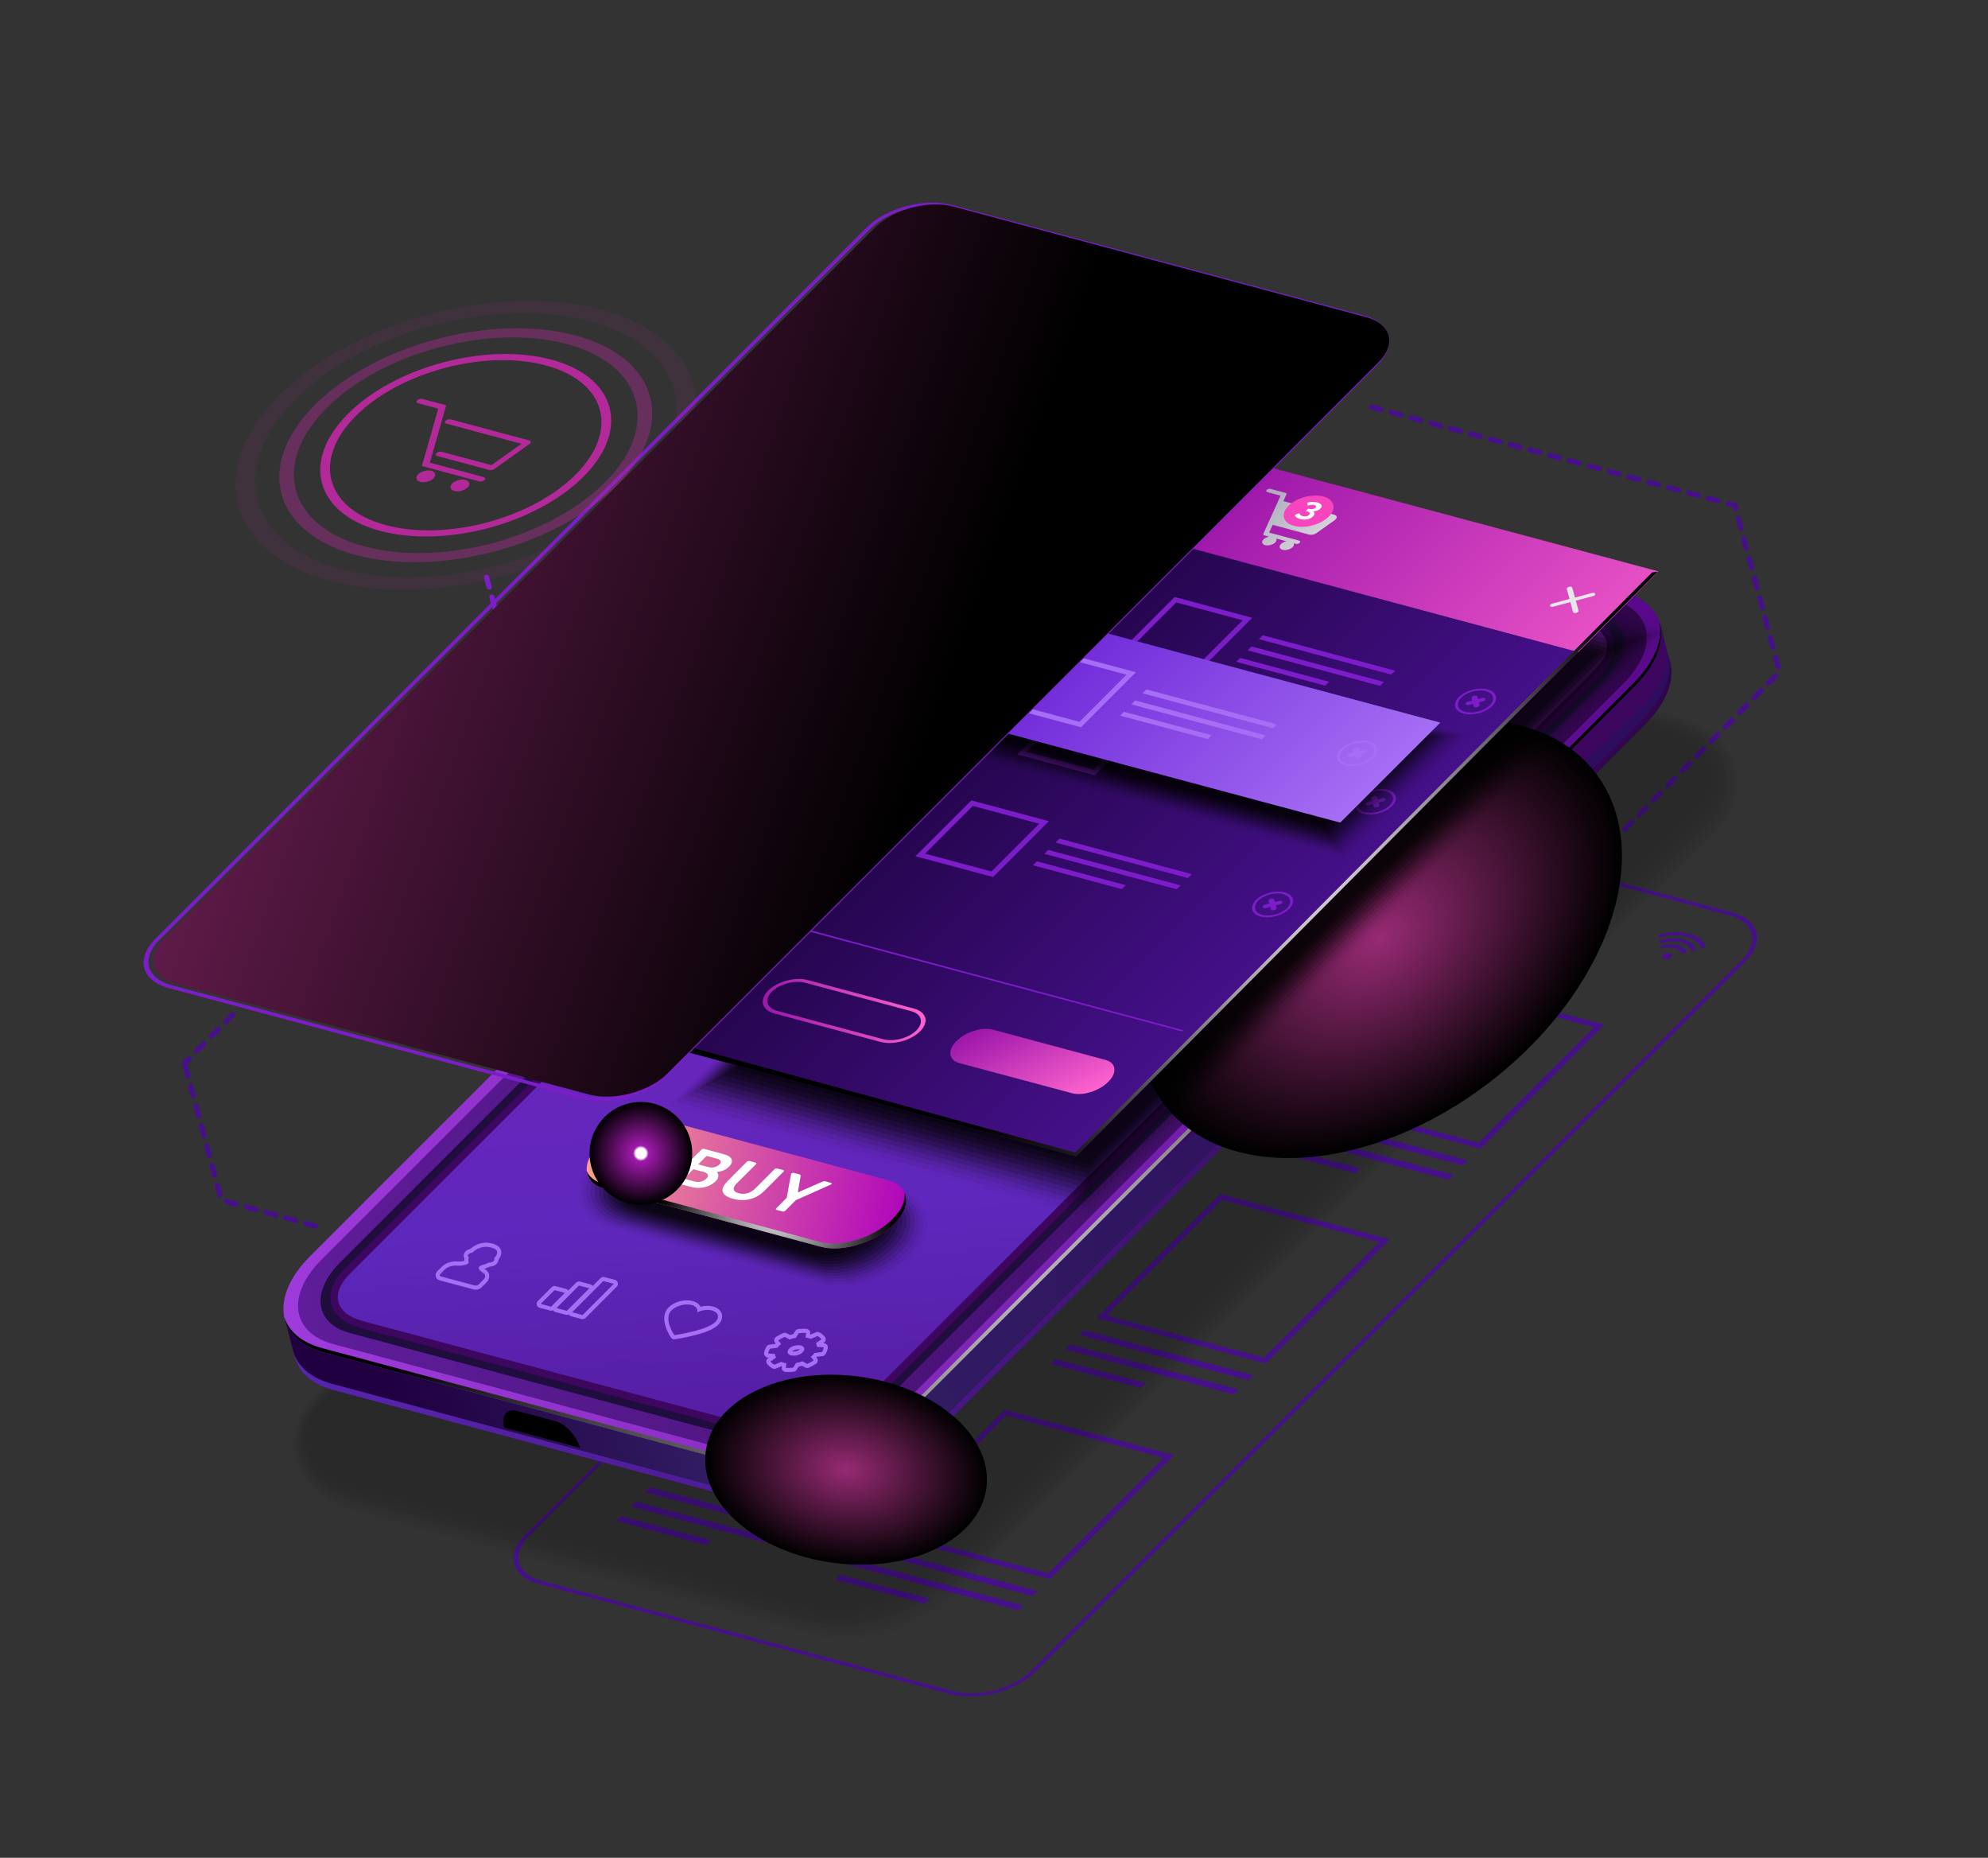 <svg width="487" height="455" viewBox="0 0 487 455" fill="none" xmlns="http://www.w3.org/2000/svg">
<rect x="0" y="0" width="487" height="455" fill="#333333" stroke="none"/>
<g style="mix-blend-mode:screen">
<path d="M391.056 210.962C390.859 211.014 390.635 210.969 390.464 210.803C390.207 210.555 390.205 210.154 390.459 209.917L392.216 208.114C392.47 207.877 392.866 207.856 393.103 208.109C393.359 208.358 393.361 208.759 393.108 208.996L391.35 210.798C391.272 210.875 391.174 210.93 391.056 210.962ZM394.596 207.371C394.379 207.429 394.155 207.384 393.984 207.218C393.747 206.965 393.745 206.564 393.979 206.332L395.736 204.529C395.99 204.292 396.386 204.271 396.623 204.524C396.879 204.773 396.881 205.174 396.647 205.405L394.87 207.213C394.792 207.29 394.701 207.343 394.596 207.371ZM398.116 203.786C397.918 203.839 397.675 203.799 397.524 203.628C397.267 203.38 397.265 202.979 397.499 202.747L399.276 200.939C399.505 200.688 399.906 200.686 400.162 200.934C400.399 201.188 400.401 201.589 400.167 201.82L398.41 203.623C398.319 203.704 398.221 203.758 398.116 203.786ZM401.636 200.201C401.438 200.254 401.215 200.208 401.044 200.043C400.787 199.795 400.785 199.393 401.039 199.156L402.796 197.354C403.05 197.117 403.426 197.101 403.682 197.349C403.939 197.597 403.941 197.998 403.687 198.235L401.93 200.038C401.839 200.119 401.741 200.173 401.636 200.201ZM405.175 196.611C404.958 196.669 404.73 196.603 404.564 196.458C404.327 196.204 404.305 195.808 404.559 195.571L406.316 193.769C406.564 193.512 406.965 193.511 407.202 193.764C407.459 194.012 407.461 194.413 407.207 194.65L405.45 196.453C405.372 196.53 405.281 196.583 405.175 196.611ZM408.695 193.026C408.478 193.084 408.25 193.018 408.084 192.873C407.847 192.619 407.845 192.218 408.073 191.967L409.836 190.184C410.084 189.927 410.485 189.925 410.742 190.174C410.979 190.427 410.976 190.809 410.747 191.06L408.99 192.862C408.899 192.943 408.801 192.998 408.695 193.026ZM412.215 189.441C412.018 189.494 411.77 189.433 411.623 189.282C411.367 189.034 411.365 188.633 411.613 188.376L413.376 186.594C413.604 186.342 414.005 186.34 414.262 186.589C414.514 186.817 414.515 187.218 414.267 187.475L412.504 189.258C412.417 189.352 412.32 189.413 412.215 189.441ZM415.755 185.85C415.538 185.909 415.309 185.843 415.143 185.697C414.887 185.449 414.885 185.048 415.133 184.791L416.896 183.009C417.144 182.752 417.545 182.75 417.782 183.004C418.033 183.232 418.035 183.633 417.787 183.89L416.024 185.673C415.95 185.763 415.86 185.822 415.755 185.85ZM419.275 182.265C419.058 182.323 418.829 182.258 418.658 182.093C418.426 181.859 418.425 181.458 418.653 181.206L420.416 179.424C420.664 179.167 421.065 179.165 421.322 179.413C421.553 179.647 421.555 180.048 421.327 180.3L419.564 182.082C419.477 182.176 419.38 182.237 419.275 182.265ZM422.795 178.68C422.598 178.733 422.349 178.673 422.198 178.502C421.946 178.274 421.945 177.873 422.193 177.616L423.955 175.833C424.184 175.582 424.585 175.58 424.842 175.828C425.093 176.057 425.095 176.458 424.847 176.715L423.084 178.497C422.997 178.591 422.9 178.652 422.795 178.68ZM426.329 175.07C426.113 175.128 425.889 175.083 425.718 174.917C425.466 174.689 425.465 174.288 425.713 174.031L427.475 172.248C427.724 171.991 428.105 171.995 428.362 172.243C428.613 172.472 428.615 172.873 428.367 173.129L426.604 174.912C426.53 175.003 426.438 175.055 426.329 175.07ZM429.849 171.485C429.633 171.543 429.409 171.498 429.238 171.332C429.006 171.098 429.004 170.697 429.233 170.446L430.995 168.663C431.244 168.406 431.645 168.405 431.876 168.638C432.133 168.887 432.135 169.288 431.907 169.539L430.124 171.327C430.046 171.404 429.955 171.457 429.849 171.485ZM433.369 167.9C433.172 167.953 432.929 167.913 432.778 167.742C432.526 167.513 432.524 167.112 432.753 166.861L434.535 165.073C434.764 164.821 435.165 164.82 435.416 165.048C435.653 165.302 435.675 165.697 435.426 165.954L433.664 167.737C433.573 167.818 433.475 167.872 433.369 167.9ZM435.775 164.022C435.44 164.112 435.09 163.91 435 163.574L434.35 161.149C434.26 160.814 434.463 160.464 434.798 160.374C435.133 160.284 435.483 160.486 435.573 160.821L436.223 163.247C436.313 163.582 436.11 163.932 435.775 164.022ZM434.475 159.171C434.14 159.261 433.79 159.059 433.7 158.723L433.051 156.298C432.961 155.963 433.163 155.613 433.498 155.523C433.833 155.433 434.183 155.635 434.273 155.97L434.923 158.396C435.013 158.731 434.811 159.081 434.475 159.171ZM433.17 154.3C432.835 154.39 432.485 154.188 432.395 153.853L431.745 151.427C431.656 151.092 431.858 150.742 432.193 150.652C432.528 150.562 432.878 150.765 432.968 151.1L433.618 153.525C433.708 153.86 433.506 154.211 433.17 154.3ZM431.871 149.449C431.535 149.539 431.185 149.337 431.096 149.002L430.446 146.576C430.356 146.241 430.558 145.891 430.893 145.801C431.228 145.712 431.578 145.914 431.668 146.249L432.318 148.674C432.408 149.01 432.206 149.36 431.871 149.449ZM430.566 144.579C430.23 144.669 429.886 144.486 429.796 144.151L429.141 141.706C429.051 141.371 429.258 141.04 429.593 140.95C429.929 140.861 430.273 141.043 430.363 141.378L431.018 143.823C431.108 144.159 430.901 144.489 430.566 144.579ZM429.266 139.728C428.93 139.818 428.58 139.616 428.491 139.28L427.841 136.855C427.751 136.52 427.953 136.17 428.288 136.08C428.623 135.99 428.973 136.192 429.063 136.527L429.713 138.953C429.803 139.288 429.601 139.638 429.266 139.728ZM427.966 134.877C427.631 134.967 427.281 134.765 427.191 134.429L426.541 132.004C426.451 131.669 426.653 131.319 426.988 131.229C427.324 131.139 427.674 131.341 427.764 131.676L428.413 134.102C428.503 134.437 428.301 134.787 427.966 134.877ZM426.661 130.006C426.326 130.096 425.976 129.894 425.886 129.559L425.236 127.133C425.146 126.798 425.348 126.448 425.683 126.358C426.019 126.268 426.369 126.471 426.458 126.806L427.108 129.231C427.198 129.566 426.996 129.917 426.661 130.006ZM425.361 125.155C425.026 125.245 424.676 125.043 424.586 124.708L424.475 124.294L423.157 123.95C422.814 123.851 422.615 123.503 422.718 123.179C422.797 122.841 423.145 122.642 423.483 122.721L425.15 123.183C425.373 123.229 425.55 123.414 425.608 123.631L425.809 124.38C425.898 124.716 425.696 125.066 425.361 125.155ZM421.056 123.287C420.951 123.315 420.845 123.315 420.739 123.287L418.302 122.63C417.958 122.532 417.759 122.183 417.863 121.86C417.941 121.522 418.289 121.323 418.633 121.421L421.065 122.058C421.389 122.162 421.588 122.51 421.509 122.848C421.438 123.057 421.273 123.229 421.056 123.287ZM416.201 121.967C416.096 121.995 415.99 121.995 415.884 121.967L413.446 121.31C413.108 121.232 412.909 120.883 413.007 120.54C413.086 120.202 413.434 120.003 413.777 120.101L416.195 120.764C416.533 120.842 416.732 121.19 416.654 121.528C416.588 121.757 416.418 121.909 416.201 121.967ZM411.345 120.647C411.24 120.675 411.128 120.677 411.009 120.653L408.591 119.99C408.253 119.912 408.054 119.564 408.152 119.22C408.23 118.882 408.579 118.683 408.922 118.781L411.34 119.444C411.678 119.522 411.877 119.871 411.798 120.209C411.733 120.438 411.562 120.589 411.345 120.647ZM406.495 119.347C406.39 119.375 406.276 119.371 406.153 119.333L403.741 118.69C403.397 118.592 403.198 118.244 403.297 117.901C403.38 117.582 403.729 117.383 404.067 117.462L406.485 118.124C406.828 118.222 407.027 118.571 406.923 118.894C406.878 119.118 406.692 119.294 406.495 119.347ZM401.64 118.027C401.535 118.056 401.422 118.057 401.303 118.033L398.885 117.371C398.542 117.272 398.343 116.924 398.447 116.6C398.525 116.262 398.873 116.063 399.211 116.142L401.629 116.804C401.972 116.903 402.172 117.251 402.068 117.575C402.022 117.798 401.837 117.975 401.64 118.027ZM396.784 116.708C396.679 116.736 396.567 116.738 396.448 116.713L394.03 116.051C393.687 115.953 393.493 115.624 393.591 115.281C393.67 114.943 394.018 114.744 394.361 114.842L396.779 115.504C397.117 115.583 397.316 115.931 397.218 116.274C397.172 116.498 396.982 116.655 396.784 116.708ZM391.929 115.388C391.824 115.416 391.712 115.418 391.592 115.394L389.175 114.731C388.837 114.653 388.638 114.304 388.716 113.966C388.814 113.623 389.163 113.424 389.506 113.522L391.924 114.185C392.262 114.263 392.461 114.611 392.363 114.955C392.317 115.178 392.126 115.335 391.929 115.388ZM387.074 114.068C386.972 114.11 386.86 114.111 386.737 114.074L384.319 113.411C383.981 113.333 383.782 112.985 383.861 112.647C383.964 112.323 384.312 112.124 384.651 112.202L387.068 112.865C387.412 112.963 387.605 113.292 387.507 113.635C387.461 113.859 387.271 114.015 387.074 114.068ZM382.224 112.768C382.118 112.796 382.006 112.798 381.887 112.774L379.469 112.111C379.126 112.013 378.927 111.665 379.011 111.346C379.109 111.003 379.457 110.804 379.795 110.883L382.213 111.545C382.556 111.643 382.755 111.992 382.652 112.315C382.606 112.539 382.421 112.715 382.224 112.768ZM377.368 111.448C377.25 111.48 377.138 111.482 377.032 111.454L374.614 110.792C374.27 110.693 374.072 110.345 374.155 110.027C374.254 109.683 374.602 109.484 374.925 109.588L377.358 110.225C377.701 110.324 377.9 110.672 377.802 111.015C377.731 111.224 377.565 111.396 377.368 111.448ZM372.513 110.129C372.395 110.16 372.282 110.162 372.176 110.134L369.758 109.472C369.42 109.393 369.221 109.045 369.3 108.707C369.398 108.364 369.746 108.165 370.07 108.268L372.508 108.925C372.846 109.004 373.045 109.352 372.946 109.696C372.881 109.924 372.71 110.076 372.513 110.129ZM367.638 108.814C367.533 108.842 367.427 108.843 367.321 108.815L364.883 108.157C364.565 108.074 364.366 107.725 364.445 107.387C364.543 107.044 364.896 106.865 365.215 106.948L367.652 107.606C367.99 107.684 368.189 108.032 368.091 108.376C368.026 108.605 367.855 108.756 367.638 108.814ZM362.788 107.514C362.683 107.542 362.575 107.536 362.466 107.495L360.033 106.857C359.71 106.754 359.511 106.406 359.589 106.068C359.693 105.744 360.041 105.545 360.359 105.629L362.797 106.286C363.14 106.384 363.339 106.732 363.236 107.056C363.17 107.285 363.005 107.456 362.788 107.514ZM357.932 106.194C357.827 106.223 357.722 106.223 357.615 106.195L355.178 105.538C354.854 105.434 354.655 105.086 354.739 104.768C354.837 104.424 355.186 104.225 355.504 104.309L357.941 104.966C358.265 105.07 358.464 105.418 358.386 105.756C358.315 105.965 358.149 106.136 357.932 106.194ZM353.077 104.875C352.972 104.903 352.866 104.903 352.76 104.875L350.323 104.218C350.004 104.134 349.805 103.786 349.884 103.448C349.982 103.104 350.33 102.905 350.654 103.009L353.091 103.666C353.41 103.75 353.609 104.098 353.53 104.436C353.465 104.665 353.294 104.817 353.077 104.875ZM348.222 103.555C348.117 103.583 348.011 103.583 347.905 103.555L345.467 102.898C345.129 102.82 344.93 102.471 345.028 102.128C345.127 101.785 345.475 101.586 345.798 101.689L348.236 102.346C348.554 102.43 348.753 102.778 348.675 103.117C348.609 103.345 348.439 103.497 348.222 103.555ZM343.366 102.235C343.265 102.277 343.159 102.277 343.049 102.236L340.612 101.578C340.274 101.5 340.075 101.152 340.173 100.808C340.251 100.47 340.605 100.291 340.943 100.369L343.381 101.027C343.704 101.13 343.898 101.459 343.819 101.797C343.754 102.026 343.583 102.177 343.366 102.235ZM338.516 100.935C338.411 100.963 338.305 100.964 338.199 100.936L335.762 100.278C335.418 100.18 335.219 99.832 335.323 99.508C335.401 99.17 335.75 98.971 336.088 99.05L338.525 99.707C338.849 99.811 339.048 100.159 338.964 100.477C338.899 100.706 338.733 100.877 338.516 100.935Z" fill="#45108A"/>
</g>
<g style="mix-blend-mode:screen">
<path d="M77.121 300.892L74.678 300.215C74.36 300.132 74.161 299.783 74.24 299.445C74.338 299.102 74.691 298.923 75.029 299.001L77.452 299.683C77.771 299.767 77.97 300.115 77.891 300.454C77.826 300.682 77.655 300.834 77.438 300.892C77.333 300.92 77.227 300.92 77.121 300.892ZM72.26 299.553L69.837 298.871C69.499 298.792 69.3 298.444 69.399 298.101C69.497 297.757 69.845 297.558 70.169 297.662L72.592 298.344C72.93 298.422 73.129 298.771 73.031 299.114C72.985 299.338 72.794 299.494 72.597 299.547C72.492 299.575 72.38 299.577 72.26 299.553ZM67.42 298.208L64.996 297.526C64.658 297.447 64.459 297.099 64.558 296.756C64.656 296.412 64.984 296.219 65.328 296.317L67.751 296.999C68.089 297.078 68.288 297.426 68.19 297.769C68.119 297.978 67.953 298.15 67.756 298.202C67.638 298.234 67.526 298.236 67.42 298.208ZM62.579 296.863L60.136 296.186C59.812 296.083 59.618 295.754 59.717 295.411C59.795 295.073 60.144 294.874 60.487 294.972L62.905 295.635C63.228 295.738 63.427 296.087 63.349 296.425C63.278 296.634 63.112 296.805 62.896 296.863C62.79 296.891 62.685 296.891 62.579 296.863ZM57.713 295.504L55.295 294.842C54.952 294.743 54.772 294.39 54.856 294.072C54.954 293.728 55.303 293.529 55.626 293.633L58.064 294.29C58.387 294.394 58.586 294.742 58.488 295.085C58.437 295.289 58.252 295.465 58.055 295.518C57.95 295.546 57.836 295.542 57.713 295.504ZM53.257 292.915L52.602 290.47C52.512 290.135 52.719 289.804 53.054 289.714C53.39 289.625 53.734 289.807 53.824 290.142L54.48 292.587C54.569 292.923 54.362 293.253 54.027 293.343C53.691 293.433 53.347 293.25 53.257 292.915ZM51.952 288.044L51.302 285.619C51.212 285.284 51.414 284.934 51.749 284.844C52.085 284.754 52.435 284.956 52.525 285.291L53.174 287.717C53.264 288.052 53.062 288.402 52.727 288.492C52.392 288.582 52.042 288.38 51.952 288.044ZM50.652 283.193L50.002 280.768C49.912 280.433 50.114 280.083 50.45 279.993C50.785 279.903 51.135 280.105 51.225 280.44L51.875 282.866C51.965 283.201 51.762 283.551 51.427 283.641C51.092 283.731 50.742 283.529 50.652 283.193ZM49.347 278.323L48.697 275.897C48.607 275.562 48.809 275.212 49.145 275.122C49.48 275.032 49.83 275.235 49.92 275.57L50.57 277.995C50.659 278.33 50.457 278.68 50.122 278.77C49.787 278.86 49.437 278.658 49.347 278.323ZM48.047 273.472L47.397 271.046C47.307 270.711 47.51 270.361 47.845 270.271C48.18 270.182 48.53 270.384 48.62 270.719L49.27 273.144C49.36 273.48 49.157 273.83 48.822 273.919C48.487 274.009 48.137 273.807 48.047 273.472ZM46.747 268.621L46.092 266.176C46.002 265.841 46.21 265.51 46.545 265.42C46.88 265.331 47.225 265.513 47.315 265.848L47.97 268.293C48.06 268.629 47.852 268.959 47.517 269.049C47.182 269.139 46.837 268.956 46.747 268.621ZM45.442 263.75L44.592 260.576C44.533 260.359 44.594 260.11 44.764 259.959L45.977 258.725C46.23 258.488 46.631 258.486 46.868 258.74C47.12 258.968 47.122 259.369 46.873 259.626L45.904 260.583L46.665 263.423C46.755 263.758 46.553 264.108 46.217 264.198C45.882 264.288 45.532 264.086 45.442 263.75ZM47.75 257.848C47.513 257.595 47.511 257.194 47.739 256.942L49.527 255.174C49.775 254.917 50.176 254.916 50.413 255.169C50.665 255.398 50.667 255.799 50.418 256.055L48.636 257.843C48.558 257.921 48.467 257.973 48.361 258.001C48.144 258.06 47.916 257.994 47.75 257.848ZM51.295 254.278C51.058 254.024 51.056 253.623 51.309 253.386L53.072 251.603C53.32 251.347 53.721 251.345 53.958 251.598C54.215 251.847 54.217 252.248 53.963 252.485L52.181 254.273C52.103 254.35 52.011 254.403 51.906 254.431C51.689 254.489 51.466 254.443 51.295 254.278ZM54.84 250.707C54.603 250.454 54.601 250.053 54.854 249.816L56.617 248.033C56.865 247.776 57.266 247.774 57.503 248.028C57.76 248.276 57.762 248.677 57.508 248.914L55.746 250.697C55.655 250.778 55.556 250.832 55.451 250.86C55.254 250.913 55.011 250.873 54.84 250.707Z" fill="#45108A"/>
</g>
<g style="mix-blend-mode:screen">
<path d="M339.52 236.608L298.058 225.504L267.674 255.901L309.116 267.009L339.52 236.608ZM337.035 237.273L308.75 265.565L270.178 255.23L298.463 226.939L337.035 237.273Z" fill="#45108A"/>
<path d="M304.817 271.12L263.534 260.053L264.766 258.814L306.049 269.881L304.817 271.12Z" fill="#45108A"/>
<path d="M301.32 274.615L260.037 263.549L261.255 262.335L302.557 273.396L301.32 274.615Z" fill="#45108A"/>
<path d="M278.457 273.024L256.46 267.125L257.672 265.892L279.689 271.786L278.457 273.024Z" fill="#45108A"/>
<path d="M393.034 250.953L351.592 239.844L321.208 270.241L362.65 281.349L393.034 250.953ZM390.524 251.604L362.259 279.89L323.687 269.555L351.978 241.284L390.524 251.604Z" fill="#45108A"/>
<path d="M358.345 285.442L317.062 274.375L318.28 273.161L359.583 284.222L358.345 285.442Z" fill="#45108A"/>
<path d="M354.846 288.958L313.543 277.897L314.775 276.658L356.058 287.724L354.846 288.958Z" fill="#45108A"/>
<path d="M331.989 287.347L309.972 281.453L311.209 280.234L333.226 286.128L331.989 287.347Z" fill="#45108A"/>
<path d="M286.941 289.205L245.479 278.102L215.095 308.499L256.557 319.602L286.941 289.205ZM284.437 289.876L256.146 318.148L217.599 307.828L245.885 279.536L284.437 289.876Z" fill="#45108A"/>
<path d="M252.241 323.714L210.939 312.653L212.171 311.414L253.454 322.48L252.241 323.714Z" fill="#45108A"/>
<path d="M248.722 327.215L207.439 316.149L208.671 314.91L249.954 325.976L248.722 327.215Z" fill="#45108A"/>
<path d="M225.89 325.619L203.868 319.705L205.105 318.486L227.102 324.385L225.89 325.619Z" fill="#45108A"/>
<path d="M340.451 303.549L298.989 292.446L268.6 322.823L310.062 333.926L340.451 303.549ZM337.947 304.22L309.661 332.511L271.09 322.177L299.38 293.905L337.947 304.22Z" fill="#45108A"/>
<path d="M305.754 338.038L264.452 326.977L265.689 325.757L306.972 336.824L305.754 338.038Z" fill="#45108A"/>
<path d="M302.24 341.559L260.957 330.492L262.169 329.259L303.472 340.32L302.24 341.559Z" fill="#45108A"/>
<path d="M279.403 339.943L257.386 334.049L258.604 332.835L280.62 338.729L279.403 339.943Z" fill="#45108A"/>
<path d="M234.079 342.043L192.636 330.934L162.252 361.331L203.694 372.439L234.079 342.043ZM231.594 342.708L203.303 370.98L164.737 360.665L193.022 332.374L231.594 342.708Z" fill="#45108A"/>
<path d="M199.382 376.533L158.099 365.467L159.316 364.253L200.619 375.314L199.382 376.533Z" fill="#45108A"/>
<path d="M195.89 380.048L154.588 368.987L155.82 367.748L197.122 378.809L195.89 380.048Z" fill="#45108A"/>
<path d="M173.035 378.456L151.033 372.537L152.251 371.323L174.268 377.217L173.035 378.456Z" fill="#45108A"/>
<path d="M287.607 356.383L246.165 345.275L215.756 375.657L257.218 386.76L287.607 356.383ZM285.103 357.054L256.817 385.345L218.265 375.005L246.551 346.714L285.103 357.054Z" fill="#45108A"/>
<path d="M252.907 390.871L211.624 379.805L212.842 378.591L254.144 389.652L252.907 390.871Z" fill="#45108A"/>
<path d="M249.408 394.388L208.105 383.326L209.337 382.088L250.62 393.154L249.408 394.388Z" fill="#45108A"/>
<path d="M226.551 392.777L204.534 386.883L205.771 385.664L227.788 391.558L226.551 392.777Z" fill="#45108A"/>
<path d="M312.348 205.337L326.466 209.121C327.058 209.279 327.866 209.062 328.305 208.649C328.718 208.221 328.592 207.748 328 207.589L313.882 203.806C313.31 203.642 312.482 203.864 312.068 204.292C311.635 204.725 311.761 205.198 312.348 205.337ZM325.419 210.183L311.301 206.4C310.709 206.241 309.901 206.458 309.467 206.891C309.054 207.319 309.175 207.772 309.767 207.931L323.885 211.714C324.457 211.878 325.285 211.656 325.699 211.228C326.118 210.82 325.991 210.347 325.419 210.183ZM322.818 212.782L308.701 208.999C308.128 208.835 307.3 209.057 306.886 209.485C306.448 209.898 306.575 210.371 307.167 210.53L321.284 214.313C321.876 214.472 322.684 214.255 323.118 213.822C323.532 213.394 323.41 212.941 322.818 212.782Z" fill="#45108A"/>
<path d="M232.841 414.913L131.93 387.889C125.279 386.099 123.817 380.721 128.653 375.896L302.568 201.957C307.404 197.132 316.757 194.647 323.383 196.422L424.299 223.466C430.945 225.236 432.407 230.614 427.576 235.459L253.655 409.378C248.824 414.223 239.472 416.708 232.841 414.913ZM322.681 197.117C316.577 195.477 307.98 197.781 303.548 202.223L129.608 376.147C125.176 380.589 126.522 385.533 132.626 387.174L233.542 414.218C239.646 415.858 248.249 413.574 252.681 409.132L426.616 235.188C431.067 230.741 429.701 225.802 423.598 224.161L322.681 197.117Z" fill="#45108A"/>
<path d="M409.569 233.86C409.67 234.235 409.236 234.668 408.585 234.842C407.935 235.017 407.323 234.864 407.223 234.489C407.122 234.114 407.55 233.661 408.201 233.487C408.852 233.313 409.469 233.486 409.569 233.86Z" fill="#45108A"/>
<path d="M406.319 228.9C406.253 228.917 406.194 228.933 406.142 228.947L406.327 229.637C406.389 229.607 406.453 229.582 406.518 229.565C411.375 228.285 415.971 229.505 416.746 232.319C416.746 232.319 416.741 232.328 416.732 232.344L417.915 232.027C417.911 232.014 417.91 232.008 417.91 232.008C417.034 228.819 411.84 227.42 406.319 228.9Z" fill="#45108A"/>
<path d="M407.065 231.615C407.006 231.631 406.947 231.647 406.868 231.668L407.053 232.358C407.132 232.337 407.186 232.301 407.245 232.286C409.512 231.678 411.657 232.266 412.025 233.562C412.029 233.575 412.03 233.582 412.03 233.582L413.194 233.27C413.194 233.27 413.199 233.262 413.208 233.245C412.739 231.574 409.984 230.833 407.065 231.615Z" fill="#45108A"/>
<path d="M406.694 230.254C406.628 230.271 406.562 230.289 406.496 230.307L406.681 230.997C406.743 230.966 406.807 230.942 406.873 230.924C410.448 229.988 413.815 230.882 414.365 232.933C414.368 232.946 414.372 232.959 414.375 232.972L415.558 232.655C415.555 232.642 415.553 232.635 415.553 232.635C414.878 230.195 410.913 229.123 406.694 230.254Z" fill="#45108A"/>
<path d="M381.695 227.906L340.959 216.989L342.893 215.055L383.629 225.972L381.695 227.906Z" fill="#45108A"/>
</g>
<g opacity="0.2">
<path opacity="0.09" d="M265.562 153.752L77.266 341.541C72.533 346.275 70.716 352.194 72.266 357.823C73.929 363.95 79.337 368.673 87.102 370.756L192.978 399.113C193.142 399.174 198.325 400.533 198.519 400.545C205.007 402.124 212.445 401.801 219.213 399.691C224.755 398.207 230.493 394.619 233.838 391.25L421.102 204.499C425.835 199.764 427.633 193.851 426.102 188.217C424.439 182.089 419.031 177.367 411.266 175.284L301.037 145.747C298.739 145.137 295.621 144.62 293.113 144.489C288.985 144.306 284.648 144.686 280.457 145.767C274.407 147.324 269.209 150.091 265.562 153.752Z" fill="black"/>
<path opacity="0.18" d="M265.836 154.078L77.54 341.866C73.012 346.419 71.309 352.054 72.795 357.362C74.388 363.149 79.539 367.623 86.985 369.622L193.364 398.119C193.707 398.217 198.566 399.473 198.953 399.496C205.553 400.94 213.076 400.382 219.613 398.039C224.602 396.702 230.911 392.327 233.931 389.32L420.137 203.592C424.671 199.059 426.374 193.425 424.883 188.097C423.29 182.31 418.139 177.836 410.692 175.837L301.15 146.497C299.056 145.938 295.524 145.299 293.269 145.163C289.17 144.93 284.876 145.235 280.689 146.251C274.663 147.739 269.455 150.466 265.836 154.078Z" fill="black"/>
<path opacity="0.27" d="M266.123 154.424L77.827 342.212C73.473 346.549 71.885 351.899 73.311 356.907C74.878 362.362 79.773 366.588 86.876 368.489L193.757 397.126C194.259 397.266 198.815 398.413 199.37 398.433C206.107 399.756 213.72 398.984 220.02 396.387C224.457 395.198 231.323 390.062 234.006 387.377L419.18 202.686C423.534 198.349 425.123 192.999 423.691 187.972C422.149 182.531 417.254 178.305 410.131 176.41L301.246 147.232C299.4 146.733 295.436 145.978 293.433 145.838C289.387 145.569 285.087 145.771 280.934 146.757C274.951 148.17 269.702 150.823 266.123 154.424Z" fill="black"/>
<path opacity="0.36" d="M266.393 154.753L78.097 342.541C73.948 346.696 72.448 351.748 73.84 356.468C75.332 361.564 79.969 365.541 86.755 367.359L194.138 396.136C194.819 396.312 199.051 397.356 199.799 397.388C206.648 398.575 214.346 397.569 220.42 394.758C224.285 393.722 231.736 387.773 234.089 385.431L418.21 201.783C422.36 197.628 423.859 192.576 422.473 187.876C421 182.775 416.338 178.783 409.553 176.966L301.329 147.97C299.712 147.537 295.349 146.634 293.584 146.516C289.568 146.197 285.306 146.303 281.162 147.245C275.203 148.588 269.943 151.202 266.393 154.753Z" fill="black"/>
<path opacity="0.45" d="M266.679 155.079L78.389 342.887C74.439 346.841 73.054 351.608 74.38 356.008C75.802 360.763 80.183 364.493 86.65 366.226L194.536 395.143C195.376 395.362 199.304 396.296 200.241 396.32C207.187 397.397 214.97 396.156 220.831 393.106C224.144 392.219 232.153 385.508 234.169 383.488L417.258 200.878C421.227 196.919 422.613 192.151 421.286 187.751C419.864 182.997 415.463 179.273 408.997 177.539L301.454 148.72C300.061 148.333 295.265 147.314 293.748 147.171C289.79 146.836 285.547 146.853 281.407 147.73C275.491 148.998 270.201 151.578 266.679 155.079Z" fill="black"/>
<path opacity="0.55" d="M266.959 155.426L78.664 343.215C74.899 346.992 73.623 351.455 74.895 355.574C76.261 359.963 80.411 363.459 86.534 365.094L194.917 394.132C195.942 394.407 199.546 395.237 200.656 395.278C207.733 396.214 215.607 394.759 221.212 391.461C223.992 390.716 232.572 383.218 234.257 381.54L416.294 199.973C420.063 196.215 421.36 191.747 420.068 187.633C418.716 183.219 414.572 179.743 408.424 178.094L301.543 149.457C300.384 149.154 295.164 147.974 293.905 147.847C289.976 147.462 285.751 147.39 281.64 148.217C275.747 149.415 270.441 151.936 266.959 155.426Z" fill="black"/>
<path opacity="0.64" d="M267.241 155.754L78.95 343.562C75.38 347.119 74.198 351.303 75.431 355.115C76.732 359.184 80.619 362.411 86.424 363.963L195.31 393.141C196.494 393.457 199.794 394.179 201.097 394.232C208.286 395.032 216.245 393.343 221.624 389.831C223.832 389.239 233.003 380.948 234.337 379.619L415.336 199.069C418.926 195.507 420.109 191.323 418.876 187.511C417.579 183.462 413.667 180.22 407.862 178.669L301.638 150.194C300.728 149.952 295.09 148.63 294.088 148.518C290.174 148.109 285.981 147.922 281.879 148.704C276.035 149.847 270.694 152.314 267.241 155.754Z" fill="black"/>
<path opacity="0.73" d="M267.52 156.101L79.225 343.889C75.859 347.264 74.766 351.15 75.964 354.675C77.19 358.383 80.846 361.377 86.308 362.831L195.696 392.148C197.064 392.522 200.015 393.126 201.507 393.17C208.832 393.849 216.876 391.926 222.023 388.18C223.679 387.736 233.406 378.683 234.424 377.671L414.397 198.178C417.756 194.784 418.85 190.898 417.657 187.393C416.431 183.684 412.775 180.69 407.308 179.218L301.726 150.93C301.044 150.753 294.983 149.271 294.244 149.194C290.378 148.729 286.19 148.478 282.117 149.21C276.291 150.263 270.939 152.691 267.52 156.101Z" fill="black"/>
<path opacity="0.82" d="M267.789 156.427L79.499 344.235C76.314 347.414 75.354 351.01 76.468 354.22C77.644 357.583 81.042 360.328 86.191 361.717L196.076 391.156C197.623 391.565 200.251 392.066 201.936 392.122C209.373 392.665 217.488 390.533 222.417 386.528C223.522 386.232 233.82 376.393 234.487 375.728L413.427 197.273C416.607 194.075 417.566 190.478 416.453 187.268C415.277 183.906 411.878 181.16 406.735 179.791L301.834 151.68C301.376 151.549 294.896 149.925 294.39 149.849C290.559 149.354 286.408 149.008 282.344 149.695C276.562 150.674 271.174 153.047 267.789 156.427Z" fill="black"/>
<path opacity="0.91" d="M268.085 156.774L79.809 344.557C76.809 347.559 75.939 350.857 77.018 353.78C78.118 356.782 81.28 359.275 86.09 360.585L196.478 390.164C198.184 390.615 200.508 391.007 202.361 391.06C209.935 391.482 218.135 389.116 222.818 384.902C223.39 384.749 234.24 374.128 234.59 373.78L412.478 196.368C415.458 193.371 416.329 190.073 415.25 187.15C414.144 184.128 411.002 181.631 406.177 180.345L301.938 152.416C301.709 152.351 294.806 150.565 294.562 150.525C290.765 149.999 286.647 149.539 282.592 150.181C276.834 151.09 271.436 153.424 268.085 156.774Z" fill="black"/>
<path d="M223.216 383.252L411.512 195.463C417.161 189.807 414.506 183.29 405.607 180.919L294.717 151.201C285.813 148.81 274.012 151.465 268.358 157.101L80.087 344.904C74.433 350.541 77.068 357.063 85.992 359.448L196.857 389.152C205.781 391.537 217.567 388.908 223.216 383.252Z" fill="black"/>
</g>
<path d="M185.399 368.212L81.732 340.447C70.027 337.306 68.572 326.748 78.458 316.871L256.893 138.424C266.779 128.547 284.267 123.058 295.972 126.199L399.639 153.964C411.324 157.11 412.799 167.663 402.912 177.54L224.458 355.992C214.571 365.869 197.084 371.358 185.399 368.212Z" fill="url(#paint0_linear_1647_11885)"/>
<path d="M184.981 366.676L81.314 338.911C76.096 337.498 72.893 334.615 71.856 330.983C71.772 330.668 69.905 323.623 69.835 323.282C69.074 318.942 72.956 320.417 78.04 315.335L256.475 136.888C266.362 127.011 283.849 121.522 295.554 124.663L399.221 152.428C404.44 153.841 405.456 148.644 406.493 152.276C406.597 152.586 408.828 160.992 408.893 161.313C409.655 165.653 407.579 170.922 402.495 176.004L224.04 354.456C214.154 364.333 196.666 369.822 184.981 366.676Z" fill="url(#paint1_linear_1647_11885)"/>
<path d="M182.924 358.984L79.252 331.199C67.552 328.078 66.097 317.52 75.984 307.643L254.418 129.197C264.3 119.3 281.792 113.83 293.497 116.971L397.164 144.736C408.849 147.882 410.324 158.435 400.438 168.312L221.983 346.764C212.097 356.641 194.609 362.13 182.924 358.984Z" fill="url(#paint2_linear_1647_11885)"/>
<path style="mix-blend-mode:color-dodge" d="M78.981 330.194L182.653 357.979C194.333 361.105 211.826 355.636 221.712 345.759L400.167 167.307C405.368 162.109 407.431 156.716 406.506 152.314C408.004 156.88 406.037 162.712 400.436 168.313L221.981 346.764C212.095 356.642 194.608 362.13 182.923 358.984L79.25 331.2C73.719 329.723 70.467 326.579 69.638 322.616C70.781 326.093 73.927 328.843 78.981 330.194Z" fill="url(#paint3_radial_1647_11885)"/>
<path d="M78.755 308.528L257.424 129.85C266.093 121.186 281.423 116.402 291.67 119.152L394.79 146.767C405.038 149.517 406.312 158.77 397.663 167.428L218.994 346.107C210.326 354.77 194.995 359.554 184.748 356.805L81.628 329.189C71.381 326.44 70.086 317.191 78.755 308.528Z" fill="url(#paint4_linear_1647_11885)"/>
<path d="M83.327 309.185L261.095 131.403C268.346 124.155 281.199 120.141 289.76 122.433L390.676 149.477C399.262 151.784 400.343 159.525 393.091 166.773L215.324 344.555C208.052 351.808 195.22 355.817 186.634 353.51L85.723 326.486C77.156 324.174 76.075 316.433 83.327 309.185Z" fill="#1F0D3D"/>
<path d="M289.443 124.249C281.36 122.083 270.036 125.096 264.153 130.984L84.412 310.71C78.529 316.598 80.318 323.114 88.401 325.281L186.975 351.706C195.058 353.872 206.382 350.859 212.265 344.971L392.006 165.245C397.889 159.357 396.1 152.841 388.012 150.654L289.443 124.249Z" fill="#3D065F"/>
<path d="M200.056 349.618C204.512 348.424 208.409 346.323 211.004 343.704L390.745 163.978C393.112 161.611 394.1 159.148 393.54 157.058C392.97 154.928 390.837 153.28 387.559 152.404L288.986 125.98C285.344 125.011 280.875 125.131 276.379 126.335C271.922 127.529 268.026 129.63 265.411 132.254L85.69 311.975C83.323 314.343 82.334 316.805 82.894 318.896C83.465 321.025 85.578 322.678 88.876 323.549L187.449 349.974C191.071 350.948 195.56 350.823 200.056 349.618Z" fill="url(#paint5_linear_1647_11885)"/>
<path d="M368.535 208.753L376.804 200.493C377.836 199.455 378.315 197.298 377.877 195.661C377.443 194.044 376.257 193.559 375.224 194.597L366.955 202.857C365.922 203.895 365.444 206.052 365.877 207.669C366.315 209.306 367.502 209.791 368.535 208.753Z" fill="url(#paint6_linear_1647_11885)"/>
<path d="M368.535 208.753L376.804 200.493C377.836 199.455 378.315 197.298 377.877 195.661C377.443 194.044 376.257 193.559 375.224 194.597L366.955 202.857C365.922 203.895 365.444 206.052 365.877 207.669C366.315 209.306 367.502 209.791 368.535 208.753Z" fill="url(#paint7_linear_1647_11885)"/>
<path d="M367.566 208.675C367.743 208.627 367.944 208.51 368.11 208.339L376.394 200.053C377.281 199.182 377.688 197.234 377.308 195.814C377.144 195.203 376.746 194.506 376.194 194.654C376.017 194.702 375.841 194.833 375.655 195.01L367.386 203.27C366.505 204.162 366.077 206.115 366.452 207.515C366.621 208.146 367.014 208.823 367.566 208.675Z" fill="url(#paint8_linear_1647_11885)"/>
<path d="M353.773 223.53L362.037 215.25C363.069 214.213 363.553 212.075 363.115 210.439C362.676 208.802 361.489 208.317 360.457 209.354L352.193 217.634C351.155 218.652 350.676 220.809 351.115 222.446C351.553 224.083 352.74 224.568 353.773 223.53Z" fill="url(#paint9_linear_1647_11885)"/>
<path d="M353.773 223.53L362.037 215.25C363.069 214.213 363.553 212.075 363.115 210.439C362.676 208.802 361.489 208.317 360.457 209.354L352.193 217.634C351.155 218.652 350.676 220.809 351.115 222.446C351.553 224.083 352.74 224.568 353.773 223.53Z" fill="url(#paint10_linear_1647_11885)"/>
<path d="M352.827 223.447C352.985 223.405 353.186 223.287 353.346 223.096L361.635 214.831C362.516 213.939 362.93 212.011 362.549 210.591C362.38 209.96 361.988 209.284 361.435 209.431C361.258 209.479 361.077 209.591 360.891 209.767L352.627 218.048C351.746 218.939 351.313 220.873 351.693 222.292C351.862 222.923 352.255 223.6 352.827 223.447Z" fill="url(#paint11_linear_1647_11885)"/>
<g style="mix-blend-mode:color-dodge">
<path d="M279.918 289.055L400.381 168.115C405.465 163.033 407.541 157.764 406.779 153.424C406.742 153.286 406.308 151.585 405.795 149.672C405.806 149.712 408.157 158.487 408.222 158.807C408.989 163.167 406.908 168.417 401.823 173.499L279.918 289.055Z" fill="#3D065F"/>
</g>
<path style="mix-blend-mode:color-dodge" d="M285.304 270.62C300.233 289.974 335.944 287.422 365.085 264.925C394.211 242.453 405.713 208.557 390.79 189.222C375.866 169.888 340.175 172.435 311.029 194.912C281.908 217.404 270.4 251.281 285.304 270.62Z" fill="url(#paint12_radial_1647_11885)"/>
<path style="mix-blend-mode:color-dodge" d="M172.865 355.529C171.249 368.115 185.32 380.323 204.323 382.776C223.3 385.215 240.009 376.976 241.644 364.385C243.274 351.775 229.183 339.573 210.2 337.114C191.203 334.68 174.495 342.919 172.865 355.529Z" fill="url(#paint13_radial_1647_11885)"/>
<path d="M123.501 349.63L142.056 354.592C141.268 351.654 138.56 348.723 136.033 348.048L126.676 345.546C124.149 344.87 122.714 346.692 123.501 349.63Z" fill="black"/>
<path d="M117.652 304.528C116.804 304.755 115.995 305.205 115.238 305.851C115.199 305.862 115.159 305.873 115.12 305.883C114.706 305.994 114.304 306.229 114.001 306.521C113.685 306.838 113.543 307.257 113.595 307.686C113.628 307.861 113.687 308.028 113.772 308.189C113.742 308.394 113.734 308.6 113.748 308.808C113.111 308.957 112.468 309.003 111.864 308.954C111.348 308.923 110.789 308.967 110.237 309.115C109.448 309.326 108.752 309.724 108.25 310.218L107.115 311.346C106.77 311.713 106.624 312.196 106.746 312.65C106.867 313.103 107.235 313.449 107.712 313.574L116.044 315.801C116.363 315.885 116.724 315.894 117.079 315.799C117.434 315.704 117.723 315.52 117.957 315.289L119.112 314.155C119.676 313.581 119.923 312.923 119.827 312.251C119.728 311.644 119.358 311.13 118.743 310.809C118.71 310.79 118.677 310.77 118.643 310.751C119.111 310.605 119.569 310.419 119.981 310.223C120.189 310.21 120.431 310.166 120.628 310.114C121.036 310.004 121.363 309.832 121.61 309.597C121.941 309.255 122.113 308.87 122.131 308.464C122.523 307.957 123 307.132 122.737 306.23C122.506 305.447 121.783 304.88 120.599 304.563C119.575 304.288 118.599 304.275 117.652 304.528ZM117.916 305.514C118.626 305.324 119.423 305.301 120.333 305.543C122.333 306.064 122.009 307.144 120.993 308.24C121.193 308.356 121.158 308.619 120.89 308.881C120.773 308.997 120.586 309.089 120.369 309.147C120.152 309.205 119.925 309.224 119.732 309.212C119.197 309.504 118.582 309.732 117.97 309.896C117.517 310.017 117.181 310.34 117.274 310.611C117.41 311.039 117.763 311.41 118.283 311.693C118.978 312.078 119.044 312.799 118.391 313.439L117.262 314.587C117.14 314.683 116.973 314.77 116.815 314.813C116.638 314.86 116.449 314.868 116.315 314.841L107.983 312.614C107.685 312.525 107.616 312.269 107.835 312.062L108.965 310.914C109.35 310.536 109.91 310.259 110.501 310.101C110.935 309.984 111.385 309.927 111.796 309.965C112.53 310.022 113.336 309.954 114.105 309.748C114.105 309.748 114.112 309.746 114.125 309.743C114.579 309.621 114.875 309.309 114.807 309.053C114.712 308.698 114.715 308.316 114.862 307.918C114.632 307.768 114.468 307.474 114.722 307.237C114.902 307.041 115.142 306.913 115.379 306.849C115.484 306.821 115.579 306.81 115.665 306.815C116.289 306.225 117.049 305.747 117.916 305.514Z" fill="#A56EF4"/>
<path d="M191.979 326.441C191.927 326.456 191.876 326.476 191.827 326.503C191.203 326.776 190.628 327.078 190.109 327.429C189.879 327.596 189.71 327.832 189.66 328.12C189.625 328.383 189.699 328.659 189.866 328.889L189.998 329.065C189.962 329.088 189.935 329.117 189.915 329.15L188.482 329.323C188.443 329.334 188.397 329.346 188.344 329.36C188.088 329.429 187.878 329.591 187.748 329.816C187.459 330.316 187.274 330.809 187.179 331.321C187.149 331.603 187.223 331.88 187.39 332.109C187.552 332.32 187.822 332.459 188.105 332.489L188.343 332.509L188.142 332.627C187.912 332.794 187.767 333.044 187.718 333.332C187.682 333.595 187.762 333.891 187.943 334.096C188.282 334.491 188.694 334.846 189.189 335.115C189.419 335.264 189.702 335.294 189.938 335.231C189.991 335.217 190.035 335.198 190.071 335.174L191.404 334.627C191.45 334.643 191.495 334.652 191.538 334.654L191.512 334.873C191.462 335.161 191.556 335.432 191.718 335.642C191.905 335.866 192.17 335.986 192.433 336.021C193.072 336.04 193.725 336.034 194.402 335.958C194.459 335.957 194.513 335.95 194.566 335.936C194.802 335.872 195.012 335.71 195.162 335.48L195.635 334.719C195.779 334.68 195.924 334.642 196.068 334.603C196.2 334.568 196.331 334.532 196.463 334.497L197.277 334.934C197.497 335.044 197.76 335.08 197.997 335.016C198.049 335.002 198.1 334.981 198.149 334.954C198.773 334.681 199.348 334.379 199.867 334.029C200.102 333.881 200.266 333.626 200.321 333.358C200.351 333.075 200.277 332.799 200.11 332.569L199.983 332.413C200.016 332.376 200.041 332.341 200.061 332.307L201.494 332.135C201.537 332.137 201.585 332.132 201.637 332.117C201.893 332.049 202.104 331.887 202.228 331.642C202.522 331.162 202.702 330.649 202.797 330.137C202.832 329.874 202.753 329.578 202.591 329.368C202.424 329.138 202.154 328.999 201.877 328.989L201.639 328.968L201.834 328.831C202.064 328.664 202.209 328.414 202.264 328.145C202.294 327.863 202.214 327.567 202.033 327.362C201.694 326.966 201.287 326.632 200.787 326.343C200.562 326.213 200.279 326.183 200.043 326.246C199.99 326.261 199.944 326.273 199.905 326.283L198.577 326.85C198.531 326.835 198.484 326.819 198.438 326.803L198.464 326.585C198.519 326.317 198.42 326.026 198.258 325.816C198.076 325.611 197.806 325.472 197.549 325.456C196.904 325.418 196.251 325.424 195.573 325.5C195.521 325.514 195.468 325.528 195.416 325.542C195.179 325.605 194.964 325.748 194.814 325.978L194.341 326.738C194.197 326.777 194.052 326.816 193.908 326.855C193.776 326.89 193.645 326.925 193.513 326.96L192.704 326.543C192.479 326.413 192.216 326.378 191.979 326.441ZM192.243 327.427L193.428 328.061C193.671 327.968 193.917 327.888 194.167 327.821C194.443 327.747 194.709 327.69 194.966 327.649L195.675 326.508C196.293 326.448 196.896 326.413 197.481 326.468L197.337 327.584C197.572 327.62 197.795 327.666 198.008 327.722C198.212 327.773 198.421 327.843 198.59 327.925L200.302 327.213C200.689 327.447 201.005 327.708 201.251 327.994L199.861 328.958C200.021 329.239 200.1 329.535 200.098 329.846L201.804 329.98C201.738 330.364 201.594 330.748 201.373 331.131L199.535 331.37C199.422 331.527 199.288 331.683 199.132 331.838C198.976 331.992 198.805 332.144 198.619 332.292L199.323 333.181C198.843 333.521 198.303 333.793 197.738 334.05L196.548 333.396C196.305 333.49 196.059 333.57 195.809 333.637C195.546 333.707 195.28 333.764 195.01 333.809L194.301 334.95C193.689 335.029 193.08 335.044 192.5 335.01L192.639 333.873C192.421 333.847 192.199 333.808 191.974 333.756C191.758 333.687 191.562 333.612 191.386 333.533L189.674 334.245C189.291 334.024 188.974 333.763 188.725 333.464L190.115 332.499C189.959 332.231 189.88 331.936 189.878 331.612L188.172 331.477C188.238 331.093 188.382 330.71 188.603 330.326L190.441 330.087C190.547 329.932 190.699 329.786 190.844 329.62C191 329.465 191.171 329.314 191.357 329.166L190.653 328.276C191.138 327.956 191.673 327.665 192.243 327.427ZM195.325 331.907C195.837 331.769 196.318 331.514 196.649 331.171C197.317 330.506 197.121 329.777 196.206 329.515C195.733 329.409 195.189 329.428 194.657 329.571C194.144 329.708 193.658 329.944 193.327 330.286C192.659 330.951 192.86 331.701 193.77 331.943C194.248 332.068 194.792 332.049 195.325 331.907ZM194.061 330.977C194.246 330.801 194.58 330.627 194.915 330.537C195.27 330.442 195.646 330.426 195.915 330.481C195.735 330.677 195.396 330.831 195.061 330.921C194.706 331.016 194.33 331.032 194.061 330.977Z" fill="#A56EF4"/>
<path d="M135.583 314.985C135.405 315.032 135.258 315.114 135.127 315.255L131.762 318.629C131.508 318.867 131.401 319.255 131.491 319.59C131.586 319.945 131.867 320.207 132.211 320.306L134.758 320.976C134.922 321.037 135.11 321.029 135.268 320.987C135.347 320.966 135.417 320.94 135.479 320.909C135.597 321.11 135.807 321.265 136.061 321.345L138.608 322.015C138.767 322.057 138.96 322.069 139.118 322.027C139.197 322.005 139.266 321.973 139.324 321.929C139.467 322.145 139.658 322.305 139.906 322.365L142.458 323.055C142.617 323.097 142.805 323.089 142.963 323.046C143.141 322.999 143.288 322.917 143.424 322.796L151.07 315.125C151.343 314.883 151.431 314.5 151.341 314.165C151.246 313.81 150.984 313.542 150.621 313.449L148.094 312.774C147.91 312.718 147.741 312.72 147.564 312.768C147.406 312.81 147.239 312.897 147.108 313.038L145.189 314.947C145.057 314.771 144.872 314.631 144.643 314.565L142.091 313.875C141.912 313.839 141.744 313.841 141.566 313.889C141.408 313.931 141.242 314.018 141.125 314.134L139.211 316.063C139.074 315.867 138.869 315.732 138.64 315.666L136.093 314.996C135.929 314.935 135.74 314.943 135.583 314.985ZM141.825 314.855L144.372 315.525L138.854 321.041L136.327 320.365L141.825 314.855ZM147.803 313.739L150.355 314.429L142.704 322.08L140.152 321.39L147.803 313.739ZM135.827 315.976L138.354 316.652L134.989 320.026L132.457 319.331L135.827 315.976Z" fill="#A56EF4"/>
<path d="M166.513 318.704C165.428 318.994 164.471 319.525 163.79 320.215C161.135 322.85 164.232 327.388 164.369 327.584C164.583 327.907 164.962 328.059 165.327 328.004C165.451 327.992 167.93 327.623 170.533 326.926C173.235 326.202 175.009 325.409 175.925 324.488C176.729 323.702 177.059 322.725 176.821 321.838C176.583 320.951 175.814 320.29 174.7 319.997C173.785 319.735 172.691 319.753 171.606 320.044C171.294 319.43 170.666 318.901 169.666 318.641C168.731 318.384 167.617 318.408 166.513 318.704ZM166.777 319.689C167.684 319.446 168.624 319.406 169.42 319.615C170.509 319.894 170.997 320.609 170.807 321.399C171.131 321.242 171.471 321.116 171.826 321.021C172.713 320.783 173.653 320.742 174.429 320.957C176.001 321.381 176.359 322.638 175.21 323.791C174.289 324.693 172.266 325.426 170.274 325.959C167.711 326.646 165.187 327.006 165.187 327.006C165.187 327.006 162.42 322.991 164.505 320.911C165.075 320.357 165.909 319.922 166.777 319.689Z" fill="#A56EF4"/>
<path opacity="0.02" d="M211.986 314.485C208.26 315.483 204.716 315.587 201.711 314.786L175.247 307.675L148.768 300.588C145.147 299.614 142.602 297.295 141.783 294.238C140.853 290.768 142.238 286.867 145.589 283.517C148.423 280.687 152.505 278.41 156.804 277.258C160.531 276.259 164.075 276.155 167.079 276.956L193.538 284.048L220.017 291.134C223.638 292.109 226.203 294.423 227.027 297.499C227.952 300.95 226.552 304.875 223.201 308.225C220.387 311.05 216.285 313.333 211.986 314.485Z" fill="black"/>
<path opacity="0.05" d="M146.452 283.835C149.223 281.084 153.217 278.873 157.397 277.753C160.493 276.923 163.486 276.734 166.109 277.215C166.526 277.272 166.998 277.378 167.386 277.486L193.163 284.401L195.347 284.978L218.936 291.296C220.871 291.813 222.825 292.875 223.98 294.108C224.862 295.034 225.529 296.103 225.89 297.295C226.902 300.596 225.624 304.425 222.322 307.72C219.551 310.47 215.582 312.696 211.396 313.796C208.28 314.631 205.288 314.82 202.665 314.339C202.248 314.282 201.776 314.176 201.388 314.069L175.61 307.154L173.426 306.576L149.838 300.258C147.903 299.741 145.968 298.674 144.794 297.446C143.912 296.52 143.25 295.471 142.883 294.259C141.872 290.959 143.155 287.149 146.452 283.835Z" fill="black"/>
<path opacity="0.07" d="M147.34 284.166C150.024 281.482 153.904 279.322 157.972 278.253C160.989 277.445 163.903 277.277 166.456 277.734C166.814 277.807 167.356 277.937 167.694 278.015L192.765 284.739L194.904 285.307L217.856 291.458C219.587 291.924 221.74 293.017 222.813 294.103C223.684 294.99 224.389 295.963 224.774 297.086C225.853 300.242 224.672 303.961 221.424 307.22C218.741 309.904 214.855 312.044 210.792 313.133C207.77 313.922 204.856 314.089 202.303 313.632C201.945 313.559 201.409 313.449 201.065 313.351L175.994 306.627L173.855 306.059L150.903 299.908C149.172 299.442 147.019 298.349 145.952 297.283C145.08 296.396 144.375 295.423 143.985 294.28C142.887 291.129 144.087 287.405 147.34 284.166Z" fill="black"/>
<path opacity="0.1" d="M148.201 284.484C150.816 281.86 154.595 279.791 158.544 278.753C161.482 277.966 164.317 277.819 166.786 278.278C167.119 278.337 167.686 278.481 168.004 278.565L192.389 285.092L194.463 285.657L216.773 291.62C218.32 292.03 220.652 293.159 221.643 294.098C222.499 294.925 223.247 295.824 223.661 296.897C224.82 299.883 223.743 303.511 220.543 306.714C217.928 309.338 214.13 311.413 210.201 312.445C207.262 313.232 204.427 313.379 201.939 312.925C201.626 312.861 201.039 312.723 200.746 312.653L176.356 306.106L174.287 305.561L151.971 299.578C150.424 299.169 148.073 298.044 147.101 297.1C146.226 296.278 145.498 295.374 145.083 294.301C143.924 291.315 145.002 287.687 148.201 284.484Z" fill="black"/>
<path opacity="0.12" d="M149.08 284.821C151.626 282.258 155.317 280.255 159.128 279.255C161.987 278.488 164.743 278.363 167.147 278.818C167.436 278.867 168.047 279.02 168.321 279.095L191.999 285.431L194.029 285.987L215.702 291.782C217.045 292.141 219.59 293.277 220.46 294.079C221.35 294.876 222.097 295.691 222.534 296.694C223.806 299.544 222.805 303.067 219.674 306.21C217.102 308.759 213.437 310.777 209.606 311.782C206.761 312.523 203.985 312.654 201.586 312.219C201.312 312.144 200.706 312.011 200.432 311.936L176.729 305.585L174.705 305.05L153.051 299.249C151.683 298.876 149.138 297.74 148.268 296.938C147.398 296.135 146.637 295.346 146.199 294.343C144.948 291.487 145.923 287.95 149.08 284.821Z" fill="black"/>
<path opacity="0.15" d="M149.942 285.139C152.425 282.656 156.003 280.704 159.715 279.731C162.486 279.03 165.158 278.906 167.498 279.357C167.742 279.397 168.398 279.56 168.627 279.625L191.624 285.785L193.584 286.316L214.601 291.95C215.76 292.252 218.523 293.414 219.291 294.075C220.171 294.832 220.955 295.552 221.417 296.485C222.755 299.191 221.857 302.623 218.774 305.711C216.29 308.194 212.713 310.146 209.02 311.114C206.254 311.834 203.557 311.944 201.237 311.488C200.994 311.447 200.337 311.285 200.089 311.225L177.112 305.06L175.132 304.533L154.115 298.9C152.956 298.598 150.193 297.436 149.424 296.775C148.545 296.017 147.76 295.298 147.299 294.365C145.961 291.659 146.859 288.227 149.942 285.139Z" fill="black"/>
<path opacity="0.17" d="M150.816 285.454C153.237 283.051 156.726 281.165 160.301 280.229C162.973 279.555 165.586 279.447 167.842 279.899C168.041 279.93 168.742 280.102 168.946 280.153L191.236 286.121L193.151 286.644L213.532 292.109C214.506 292.356 217.482 293.524 218.135 294.067C219.004 294.786 219.827 295.411 220.317 296.294C221.736 298.83 220.941 302.171 217.907 305.203C215.491 307.626 212.002 309.512 208.422 310.429C205.755 311.122 203.137 311.211 200.886 310.778C200.682 310.727 199.981 310.556 199.783 310.525L177.487 304.536L175.577 304.034L155.197 298.568C154.217 298.302 151.241 297.134 150.593 296.61C149.719 295.872 148.896 295.247 148.411 294.384C146.992 291.847 147.782 288.486 150.816 285.454Z" fill="black"/>
<path opacity="0.2" d="M151.681 285.793C154.028 283.431 157.41 281.616 160.871 280.731C163.465 280.079 165.999 279.991 168.185 280.42C168.344 280.462 169.09 280.643 169.249 280.684L190.858 286.476L192.704 286.975L212.447 292.273C213.218 292.468 216.427 293.638 216.964 294.064C217.842 294.738 218.683 295.273 219.197 296.087C220.703 298.473 219.99 301.729 217.004 304.706C214.677 307.062 211.295 308.877 207.834 309.762C205.221 310.42 202.687 310.507 200.52 310.073C200.361 310.032 199.615 309.851 199.456 309.809L177.847 304.017L176.001 303.518L156.238 298.225C155.467 298.03 152.278 296.856 151.741 296.429C150.863 295.756 150.022 295.22 149.508 294.407C148.003 292.02 148.696 288.77 151.681 285.793Z" fill="black"/>
<path opacity="0.22" d="M152.556 286.108C154.84 283.826 158.133 282.077 161.457 281.229C163.972 280.597 166.427 280.531 168.529 280.961C168.663 280.989 169.434 281.184 169.548 281.217L190.476 286.832L192.251 287.307L211.378 292.433C211.965 292.571 215.45 293.666 215.803 294.037C216.796 294.51 217.554 295.131 218.072 295.88C219.684 298.111 219.074 301.276 216.137 304.198C213.853 306.479 210.579 308.223 207.236 309.077C204.726 309.728 202.266 309.774 200.164 309.344C200.055 309.331 199.259 309.122 199.145 309.089L178.242 303.488L176.446 303.018L157.32 297.893C156.748 297.729 153.243 296.639 152.91 296.264C151.922 295.81 151.158 295.169 150.621 294.425C149.033 292.209 149.639 289.024 152.556 286.108Z" fill="black"/>
<path opacity="0.25" d="M153.435 286.42C155.637 284.224 158.822 282.546 162.028 281.73C164.464 281.119 166.86 281.069 168.877 281.501C168.967 281.519 169.782 281.723 169.852 281.747L190.073 287.171L191.804 287.637L210.294 292.595C210.677 292.682 214.395 293.778 214.612 294.037C215.629 294.441 216.396 295.017 216.957 295.691C218.651 297.753 218.123 300.832 215.26 303.712C213.039 305.914 209.853 307.592 206.648 308.408C204.212 309.019 201.836 309.064 199.799 308.637C199.729 308.614 198.888 308.395 198.824 308.391L178.603 302.967L176.872 302.501L158.381 297.543C157.999 297.456 154.301 296.354 154.064 296.101C153.047 295.697 152.279 295.12 151.718 294.447C150.025 292.385 150.552 289.306 153.435 286.42Z" fill="black"/>
<path opacity="0.27" d="M154.319 286.757C156.452 284.621 159.524 282.995 162.636 282.224C164.974 281.64 167.291 281.611 169.244 282.039C169.269 282.053 170.154 282.281 170.179 282.296L189.714 287.523L191.375 287.966L209.229 292.756C209.433 292.807 213.338 293.895 213.459 294.032C214.48 294.371 215.271 294.878 215.856 295.482C217.636 297.393 217.211 300.382 214.376 303.212C212.243 305.348 209.165 306.955 206.054 307.725C203.716 308.309 201.399 308.338 199.451 307.93C199.426 307.916 198.541 307.688 198.516 307.673L178.981 302.446L177.315 301.984L159.467 297.213C159.263 297.162 155.352 296.054 155.236 295.937C154.215 295.598 153.424 295.091 152.839 294.487C151.059 292.576 151.484 289.588 154.319 286.757Z" fill="black"/>
<path opacity="0.3" d="M199.095 307.201L177.74 301.489L156.38 295.758C152.077 294.607 151.521 290.719 155.174 287.077C158.807 283.441 165.26 281.416 169.568 282.586L190.923 288.298L212.278 294.01C216.587 295.181 217.122 299.074 213.489 302.71C209.837 306.352 203.403 308.372 199.095 307.201Z" fill="black"/>
<path d="M201.145 305.361L148.207 291.183C142.854 289.743 142.199 284.931 146.713 280.403C151.213 275.9 159.208 273.398 164.556 274.819L217.479 289.022C222.826 290.443 223.507 295.269 218.987 299.777C214.468 304.285 206.472 306.787 201.145 305.361Z" fill="url(#paint14_linear_1647_11885)"/>
<path style="mix-blend-mode:color-dodge" d="M218.66 298.557C214.146 303.085 206.151 305.587 200.818 304.141L147.88 289.963C145.741 289.395 144.36 288.264 143.747 286.843C143.989 288.85 145.477 290.459 148.208 291.186L201.145 305.364C206.473 306.79 214.468 304.288 218.988 299.78C221.686 297.07 222.52 294.268 221.613 292.144C221.833 294.072 220.881 296.356 218.66 298.557Z" fill="url(#paint15_radial_1647_11885)"/>
<path d="M164.265 289.251C164.247 289.185 164.277 289.113 164.355 289.036L171.821 281.562C171.899 281.484 172.002 281.422 172.13 281.373C172.248 281.342 172.369 281.344 172.491 281.382L177.068 282.607C178.295 282.927 179.012 283.369 179.219 283.933C179.44 284.494 179.211 285.112 178.533 285.787C178.133 286.19 177.658 286.493 177.107 286.697C176.556 286.901 176.044 287.017 175.573 287.045C175.868 287.304 176 287.642 175.971 288.058C175.955 288.471 175.736 288.889 175.314 289.312C174.603 290.024 173.696 290.506 172.595 290.759C171.496 291.025 170.354 290.994 169.166 290.664L164.456 289.411C164.349 289.383 164.286 289.329 164.265 289.251ZM170.13 289.37C170.677 289.519 171.214 289.523 171.74 289.382C172.252 289.245 172.682 289.01 173.03 288.677C173.361 288.335 173.479 288.014 173.385 287.715C173.291 287.417 172.979 287.197 172.448 287.058L169.851 286.359L167.533 288.671L170.13 289.37ZM173.467 285.813C174.014 285.962 174.526 285.98 175.003 285.866C175.48 285.752 175.879 285.533 176.2 285.207C176.525 284.894 176.633 284.612 176.523 284.36C176.413 284.107 176.084 283.907 175.537 283.757L173.1 283.1L171.035 285.175L173.467 285.813Z" fill="white"/>
<path d="M177.071 291.926C176.804 291.194 177.21 290.29 178.288 289.212L182.953 284.538C183.044 284.457 183.149 284.401 183.267 284.369C183.386 284.337 183.505 284.334 183.624 284.358L185.081 284.75C185.187 284.778 185.251 284.831 185.272 284.91C185.29 284.976 185.261 285.054 185.187 285.144L180.497 289.804C179.899 290.414 179.649 290.925 179.745 291.336C179.828 291.751 180.232 292.051 180.958 292.237C181.688 292.436 182.399 292.436 183.093 292.236C183.799 292.032 184.453 291.632 185.053 291.034L189.719 286.36C189.81 286.279 189.914 286.223 190.033 286.192C190.164 286.156 190.29 286.151 190.409 286.175L191.847 286.572C191.966 286.596 192.036 286.648 192.057 286.727C192.062 286.796 192.025 286.869 191.947 286.947L187.282 291.621C186.204 292.699 185.009 293.392 183.697 293.701C182.388 294.024 181.028 293.994 179.615 293.612C178.176 293.236 177.328 292.675 177.071 291.926Z" fill="white"/>
<path d="M190.047 296.165C190.029 296.099 190.059 296.028 190.137 295.951L192.718 293.357L193.784 287.555C193.833 287.472 193.861 287.422 193.871 287.405C193.939 287.344 194.033 287.298 194.151 287.267C194.256 287.238 194.353 287.233 194.443 287.252L195.856 287.634C196.055 287.693 196.149 287.809 196.139 287.981L195.449 292.033L201.447 289.412C201.548 289.371 201.658 289.334 201.777 289.302C201.898 289.284 202.019 289.287 202.138 289.311L203.551 289.693C203.657 289.721 203.719 289.768 203.737 289.834C203.754 289.9 203.722 289.965 203.641 290.029C203.599 290.082 203.545 290.118 203.479 290.135L194.947 293.943L192.366 296.537C192.275 296.618 192.17 296.674 192.052 296.706C191.933 296.737 191.813 296.735 191.69 296.697L190.238 296.325C190.132 296.297 190.068 296.244 190.047 296.165Z" fill="white"/>
<path d="M136.923 207.557C136.588 207.647 136.243 207.464 136.148 207.109L135.498 204.684C135.408 204.349 135.61 203.999 135.945 203.909C136.281 203.819 136.631 204.021 136.721 204.356L137.37 206.782C137.466 207.137 137.258 207.467 136.923 207.557ZM135.623 202.706C135.288 202.796 134.938 202.594 134.848 202.258L134.198 199.833C134.108 199.498 134.31 199.148 134.646 199.058C134.981 198.968 135.331 199.17 135.421 199.505L136.071 201.931C136.161 202.266 135.958 202.616 135.623 202.706ZM134.318 197.835C133.983 197.925 133.638 197.743 133.548 197.408L132.893 194.962C132.803 194.627 133.011 194.297 133.346 194.207C133.681 194.117 134.026 194.3 134.116 194.635L134.771 197.08C134.861 197.415 134.653 197.745 134.318 197.835ZM133.018 192.984C132.683 193.074 132.333 192.872 132.243 192.537L131.593 190.111C131.503 189.776 131.706 189.426 132.041 189.336C132.376 189.247 132.726 189.449 132.816 189.784L133.466 192.209C133.556 192.545 133.354 192.895 133.018 192.984ZM131.718 188.133C131.383 188.223 131.033 188.021 130.943 187.686L130.294 185.261C130.204 184.925 130.406 184.575 130.741 184.485C131.076 184.396 131.426 184.598 131.516 184.933L132.166 187.358C132.256 187.694 132.054 188.044 131.718 188.133ZM130.413 183.263C130.078 183.353 129.733 183.17 129.638 182.815L128.988 180.39C128.899 180.055 129.101 179.705 129.436 179.615C129.771 179.525 130.121 179.727 130.211 180.062L130.861 182.488C130.956 182.843 130.749 183.173 130.413 183.263ZM129.114 178.412C128.778 178.502 128.428 178.3 128.339 177.964L127.689 175.539C127.599 175.204 127.801 174.854 128.136 174.764C128.471 174.674 128.821 174.876 128.911 175.211L129.561 177.637C129.651 177.972 129.449 178.322 129.114 178.412ZM127.809 173.541C127.473 173.631 127.129 173.449 127.039 173.114L126.384 170.668C126.294 170.333 126.501 170.003 126.836 169.913C127.172 169.823 127.516 170.006 127.606 170.341L128.261 172.786C128.351 173.121 128.144 173.451 127.809 173.541ZM126.509 168.69C126.173 168.78 125.823 168.578 125.734 168.243L125.084 165.817C124.994 165.482 125.196 165.132 125.531 165.042C125.866 164.953 126.217 165.155 126.306 165.49L126.956 167.915C127.046 168.251 126.844 168.601 126.509 168.69ZM125.209 163.839C124.874 163.929 124.524 163.727 124.434 163.392L123.784 160.967C123.694 160.631 123.896 160.281 124.231 160.191C124.567 160.102 124.917 160.304 125.007 160.639L125.656 163.064C125.746 163.4 125.544 163.75 125.209 163.839ZM123.904 158.969C123.569 159.059 123.224 158.876 123.129 158.521L122.479 156.096C122.389 155.761 122.591 155.411 122.926 155.321C123.262 155.231 123.612 155.433 123.701 155.768L124.351 158.194C124.446 158.549 124.239 158.879 123.904 158.969ZM122.604 154.118C122.269 154.208 121.919 154.006 121.829 153.67L121.179 151.245C121.089 150.91 121.291 150.56 121.627 150.47C121.962 150.38 122.312 150.582 122.402 150.917L123.052 153.343C123.141 153.678 122.939 154.028 122.604 154.118ZM121.299 149.247C120.964 149.337 120.619 149.155 120.529 148.82L119.874 146.374C119.784 146.039 119.992 145.709 120.327 145.619C120.662 145.529 121.007 145.712 121.097 146.047L121.752 148.492C121.842 148.827 121.634 149.157 121.299 149.247ZM119.999 144.396C119.664 144.486 119.314 144.284 119.224 143.949L118.574 141.523C118.484 141.188 118.686 140.838 119.022 140.748C119.357 140.658 119.707 140.861 119.797 141.196L120.447 143.621C120.536 143.957 120.334 144.307 119.999 144.396Z" fill="#7C1DC9"/>
<path d="M277.319 134.915L291.436 138.699C292.009 138.862 292.837 138.641 293.256 138.232C293.689 137.799 293.562 137.326 292.97 137.168L278.853 133.384C278.261 133.226 277.453 133.442 277.039 133.87C276.605 134.303 276.732 134.777 277.319 134.915ZM290.389 139.761L276.252 135.983C275.68 135.819 274.852 136.041 274.438 136.469C274.019 136.877 274.146 137.351 274.718 137.514L288.836 141.298C289.428 141.456 290.236 141.24 290.67 140.806C291.089 140.398 290.962 139.925 290.389 139.761ZM287.789 142.36L273.671 138.577C273.079 138.418 272.271 138.635 271.857 139.063C271.418 139.476 271.545 139.949 272.137 140.108L286.255 143.891C286.847 144.05 287.655 143.833 288.069 143.405C288.502 142.972 288.381 142.519 287.789 142.36Z" fill="#A56EF4"/>
<path opacity="0.02" d="M266.432 298.117L163.989 270.658L307.724 126.3L410.162 153.74L266.432 298.117Z" fill="black"/>
<path opacity="0.05" d="M266.477 296.922L165.471 269.86L307.453 127.24L408.459 154.302L266.477 296.922Z" fill="black"/>
<path opacity="0.07" d="M266.516 295.728L166.948 269.063L307.162 128.206L406.735 154.891L266.516 295.728Z" fill="black"/>
<path opacity="0.1" d="M266.558 294.553L168.417 268.245L306.863 129.151L405.023 155.454L266.558 294.553Z" fill="black"/>
<path opacity="0.12" d="M266.597 293.36L169.894 267.448L306.592 130.112L403.295 156.024L266.597 293.36Z" fill="black"/>
<path opacity="0.15" d="M266.636 292.166L171.371 266.652L306.301 131.078L401.572 156.613L266.636 292.166Z" fill="black"/>
<path opacity="0.17" d="M266.681 290.991L172.823 265.839L306.005 132.024L399.863 157.176L266.681 290.991Z" fill="black"/>
<path opacity="0.2" d="M266.729 289.796L174.309 265.041L305.742 132.983L398.142 157.744L266.729 289.796Z" fill="black"/>
<path opacity="0.22" d="M266.76 288.603L175.778 264.244L305.443 133.949L396.431 158.328L266.76 288.603Z" fill="black"/>
<path opacity="0.25" d="M266.802 287.427L177.247 263.426L305.144 134.894L394.699 158.895L266.802 287.427Z" fill="black"/>
<path opacity="0.27" d="M266.849 286.234L178.732 262.629L304.881 135.855L392.998 159.46L266.849 286.234Z" fill="black"/>
<path opacity="0.3" d="M266.891 285.059L180.201 261.811L304.582 136.8L391.272 160.047L266.891 285.059Z" fill="black"/>
<path d="M263.624 283.188L164.802 256.704L304.115 116.744L402.957 143.223L263.624 283.188Z" fill="url(#paint16_linear_1647_11885)"/>
<path d="M386.633 159.708L287.806 133.203L307.391 113.457L406.233 139.936L386.633 159.708Z" fill="url(#paint17_linear_1647_11885)"/>
<path d="M262.593 267.739L235.045 260.369C232.378 259.646 232.051 257.24 234.295 254.969C236.565 252.712 240.565 251.471 243.226 252.174L270.76 259.57C273.441 260.268 273.774 262.693 271.504 264.95C269.254 267.202 265.26 268.462 262.593 267.739Z" fill="url(#paint18_linear_1647_11885)"/>
<path d="M223.869 247.004L197.888 240.038C194.788 239.198 190.45 240.361 188.18 242.617C185.936 244.889 186.607 247.393 189.726 248.227L215.682 255.179C218.801 256.013 223.139 254.85 225.389 252.599C227.659 250.342 226.963 247.823 223.869 247.004ZM223.197 247.649C225.813 248.343 226.378 250.453 224.499 252.351C222.6 254.255 218.946 255.213 216.35 254.514L190.373 247.567C187.777 246.868 187.192 244.763 189.091 242.86C190.976 240.981 194.643 239.998 197.24 240.697L223.197 247.649Z" fill="url(#paint19_linear_1647_11885)"/>
<path d="M306.759 151.309L287.747 146.216L274.081 159.896L293.074 164.994L306.759 151.309ZM304.427 151.913L292.709 163.633L276.428 159.267L288.126 147.552L304.427 151.913Z" fill="#7C1DC9"/>
<path d="M340.824 165.221L308.4 156.536L309.35 155.584L341.793 164.263L340.824 165.221Z" fill="#7C1DC9"/>
<path d="M289.572 252.629L197.057 227.836L197.354 227.524L289.868 252.317L289.572 252.629Z" fill="#7C1DC9"/>
<path d="M338.075 167.987L305.627 159.287L306.596 158.33L339.02 167.015L338.075 167.987Z" fill="#7C1DC9"/>
<path d="M324.633 167.929L302.821 162.086L303.79 161.129L325.603 166.972L324.633 167.929Z" fill="#7C1DC9"/>
<path d="M281.892 176.17L262.885 171.097L249.214 184.757L268.207 189.855L281.892 176.17ZM279.545 176.799L267.842 188.494L251.561 184.128L263.264 172.433L279.545 176.799Z" fill="#7C1DC9"/>
<path d="M315.945 190.102L283.502 181.422L284.466 180.445L316.915 189.145L315.945 190.102Z" fill="#7C1DC9"/>
<path d="M313.208 192.846L280.765 184.166L281.734 183.209L314.158 191.894L313.208 192.846Z" fill="#7C1DC9"/>
<path d="M299.763 192.812L277.95 186.969L278.92 186.012L300.732 191.855L299.763 192.812Z" fill="#7C1DC9"/>
<path d="M256.939 201.117L237.951 196.039L224.261 209.704L243.273 214.797L256.939 201.117ZM254.592 201.746L242.889 213.441L226.608 209.075L238.311 197.38L254.592 201.746Z" fill="#7C1DC9"/>
<path d="M291.006 215.049L258.582 206.364L259.547 205.387L291.975 214.092L291.006 215.049Z" fill="#7C1DC9"/>
<path d="M288.252 217.795L255.829 209.11L256.778 208.158L289.221 216.838L288.252 217.795Z" fill="#7C1DC9"/>
<path d="M274.807 217.759L253.014 211.91L253.983 210.953L275.776 216.801L274.807 217.759Z" fill="#7C1DC9"/>
<path d="M358.509 174.766C356.275 174.16 355.769 172.351 357.401 170.71C359.037 169.087 362.192 168.242 364.426 168.848C366.679 169.449 367.166 171.263 365.534 172.905C363.898 174.527 360.762 175.367 358.509 174.766ZM364.012 169.276C362.077 168.759 359.371 169.463 357.973 170.873C356.57 172.264 357.007 173.816 358.923 174.339C360.858 174.856 363.559 174.132 364.962 172.741C366.36 171.331 365.922 169.779 364.012 169.276Z" fill="#7C1DC9"/>
<path d="M362.292 172.019L363.298 171.749C363.692 171.644 363.96 171.382 363.902 171.165C363.819 170.934 363.456 170.841 363.061 170.946L362.056 171.216L361.897 170.624C361.839 170.407 361.471 170.295 361.076 170.4C360.682 170.506 360.419 170.788 360.477 171.005L360.636 171.596L359.625 171.846C359.25 171.946 358.987 172.228 359.046 172.445C359.077 172.563 359.183 172.641 359.322 172.688C359.481 172.73 359.669 172.722 359.866 172.669L360.872 172.399L361.031 172.991C361.057 173.09 361.162 173.167 361.302 173.214C361.461 173.256 361.649 173.248 361.846 173.195C362.241 173.089 362.509 172.827 362.45 172.611L362.292 172.019Z" fill="#7C1DC9"/>
<path d="M333.967 199.311C331.734 198.705 331.228 196.896 332.864 195.274C334.496 193.632 337.651 192.786 339.884 193.393C342.138 193.994 342.624 195.808 340.993 197.45C339.356 199.072 336.221 199.912 333.967 199.311ZM339.471 193.821C337.536 193.303 334.834 194.027 333.431 195.418C332.034 196.828 332.471 198.38 334.386 198.903C336.316 199.4 339.023 198.696 340.42 197.286C341.823 195.896 341.386 194.343 339.471 193.821Z" fill="#7C1DC9"/>
<path d="M337.759 196.583L338.765 196.314C339.159 196.208 339.427 195.946 339.364 195.71C339.286 195.498 338.917 195.385 338.523 195.491L337.517 195.761L337.364 195.189C337.301 194.952 336.938 194.859 336.543 194.965C336.149 195.07 335.881 195.332 335.944 195.569L336.098 196.141L335.092 196.41C334.717 196.511 334.449 196.773 334.513 197.009C334.539 197.108 334.65 197.205 334.784 197.233C334.943 197.275 335.131 197.266 335.328 197.214L336.339 196.964L336.492 197.536C336.524 197.654 336.629 197.731 336.769 197.779C336.923 197.801 337.116 197.812 337.313 197.76C337.708 197.654 337.976 197.392 337.912 197.155L337.759 196.583Z" fill="#7C1DC9"/>
<path d="M308.798 224.479C306.544 223.878 306.053 222.044 307.689 220.422C309.321 218.78 312.461 217.96 314.715 218.561C316.943 219.147 317.454 220.976 315.818 222.598C314.186 224.24 311.031 225.085 308.798 224.479ZM314.296 218.969C312.366 218.472 309.659 219.176 308.262 220.586C306.859 221.976 307.296 223.529 309.211 224.051C311.146 224.568 313.848 223.844 315.251 222.454C316.629 221.049 316.211 219.491 314.296 218.969Z" fill="#7C1DC9"/>
<path d="M312.563 221.736L313.569 221.466C313.963 221.361 314.231 221.099 314.167 220.862C314.109 220.645 313.746 220.552 313.352 220.658L312.341 220.908L312.188 220.336C312.13 220.119 311.761 220.006 311.367 220.112C310.972 220.217 310.705 220.479 310.768 220.716L310.921 221.288L309.916 221.557C309.521 221.663 309.253 221.925 309.317 222.162C309.348 222.28 309.473 222.352 309.613 222.399C309.767 222.422 309.96 222.433 310.157 222.38L311.163 222.111L311.316 222.683C311.348 222.801 311.453 222.879 311.592 222.926C311.752 222.968 311.94 222.959 312.137 222.907C312.531 222.801 312.799 222.539 312.736 222.302L312.563 221.736Z" fill="#7C1DC9"/>
<path d="M326.877 126.073L314.402 122.738L315.127 121.106C315.208 120.936 315.102 120.775 314.873 120.709L311.251 119.735C310.953 119.646 310.539 119.757 310.324 119.983C310.085 120.195 310.174 120.447 310.467 120.516L313.706 121.402L309.485 130.734C309.404 130.903 309.511 131.065 309.739 131.13L310.898 131.433C310.829 131.437 310.755 131.45 310.676 131.471C309.73 131.725 309.062 132.39 309.21 132.942C309.378 133.489 310.269 133.736 311.235 133.477C312.201 133.218 312.854 132.578 312.701 132.007C312.69 131.967 312.66 131.933 312.649 131.894L315.156 132.574C315.091 132.592 315.023 132.603 314.954 132.607C313.988 132.866 313.34 133.526 313.488 134.078C313.636 134.63 314.527 134.878 315.493 134.619C316.459 134.36 317.112 133.72 316.964 133.168C316.948 133.109 316.923 133.094 316.907 133.035L317.435 133.19C317.753 133.273 318.167 133.163 318.381 132.936C318.601 132.729 318.532 132.473 318.239 132.404L310.906 130.437L311.771 128.536L320.72 130.936C321.262 131.065 322.007 130.929 322.501 130.564L326.974 127.379C327.649 126.902 327.604 126.259 326.877 126.073Z" fill="url(#paint20_linear_1647_11885)"/>
<path d="M325.516 126.521C323.534 128.51 319.704 129.516 316.992 128.784C314.262 128.057 313.65 125.854 315.637 123.884C317.619 121.895 321.445 120.87 324.176 121.596C326.887 122.328 327.498 124.531 325.516 126.521Z" fill="#F745BE"/>
<path d="M321.576 125.191C321.849 125.315 321.997 125.501 322.021 125.748C322.028 125.985 321.904 126.23 321.647 126.482C321.472 126.67 321.265 126.817 321.025 126.923C320.777 127.046 320.519 127.137 320.253 127.194C319.969 127.242 319.679 127.263 319.382 127.258C319.081 127.24 318.772 127.189 318.454 127.105C318.059 127 317.761 126.861 317.56 126.689C317.346 126.521 317.229 126.32 317.208 126.086L318.331 125.701C318.347 125.866 318.412 126.003 318.526 126.114C318.644 126.237 318.84 126.339 319.115 126.421C319.434 126.504 319.72 126.519 319.973 126.466C320.23 126.425 320.452 126.309 320.641 126.118C320.842 125.923 320.9 125.745 320.815 125.585C320.73 125.425 320.491 125.298 320.1 125.206L319.891 125.135L320.436 124.566L320.69 124.646C321.008 124.73 321.307 124.741 321.587 124.681C321.867 124.62 322.091 124.51 322.26 124.352C322.416 124.198 322.456 124.06 322.382 123.939C322.31 123.831 322.16 123.745 321.932 123.679C321.69 123.617 321.432 123.602 321.158 123.633C320.898 123.66 320.635 123.731 320.37 123.844L320.244 123.138C320.408 123.066 320.592 123.017 320.796 122.99C320.997 122.951 321.201 122.924 321.409 122.911C321.62 122.91 321.841 122.922 322.073 122.944C322.291 122.97 322.498 123.006 322.694 123.053C322.965 123.121 323.18 123.211 323.337 123.324C323.507 123.433 323.631 123.555 323.71 123.689C323.784 123.81 323.8 123.947 323.756 124.099C323.722 124.235 323.627 124.38 323.471 124.535C323.361 124.649 323.234 124.754 323.09 124.848C322.943 124.93 322.779 125.002 322.599 125.065C322.431 125.124 322.259 125.163 322.081 125.182C321.906 125.215 321.738 125.218 321.576 125.191Z" fill="white"/>
<path d="M386.018 147.108L390.243 145.997C390.598 145.902 390.846 145.645 390.788 145.428C390.735 145.231 390.392 145.133 390.017 145.233L385.817 146.359L385.142 143.919C385.084 143.702 384.746 143.623 384.371 143.724C384.017 143.819 383.763 144.056 383.821 144.273L384.491 146.693L380.271 147.824C379.896 147.924 379.648 148.181 379.701 148.378C379.732 148.496 379.838 148.574 379.972 148.601C380.111 148.648 380.299 148.64 380.477 148.593L384.697 147.462L385.352 149.907C385.378 150.006 385.484 150.083 385.618 150.111C385.757 150.158 385.945 150.15 386.123 150.102C386.498 150.002 386.746 149.745 386.693 149.548L386.018 147.108Z" fill="#E6E7E8"/>
<path style="mix-blend-mode:color-dodge" d="M263.376 282.282L165.892 255.587L164.796 256.705L263.619 283.189L406.061 140.003L404.698 140.199L263.376 282.282Z" fill="url(#paint21_radial_1647_11885)"/>
<path opacity="0.02" d="M329.53 210.255L224.953 182.248L255.403 151.939L359.961 179.952L329.53 210.255Z" fill="black"/>
<path opacity="0.05" d="M329.044 209.541L226.098 181.942L255.764 152.414L358.705 179.993L329.044 209.541Z" fill="black"/>
<path opacity="0.07" d="M328.572 208.8L227.248 181.654L256.125 152.887L357.454 180.053L328.572 208.8Z" fill="black"/>
<path opacity="0.1" d="M328.081 208.085L228.393 181.367L256.486 153.381L356.193 180.094L328.081 208.085Z" fill="black"/>
<path opacity="0.12" d="M327.618 207.364L229.527 181.085L256.85 153.855L354.94 180.134L327.618 207.364Z" fill="black"/>
<path opacity="0.15" d="M327.126 206.629L230.672 180.777L257.211 154.328L353.665 180.179L327.126 206.629Z" fill="black"/>
<path opacity="0.17" d="M326.66 205.909L231.822 180.491L257.571 154.803L352.409 180.221L326.66 205.909Z" fill="black"/>
<path opacity="0.2" d="M326.183 205.17L232.967 180.205L257.932 155.297L351.148 180.262L326.183 205.17Z" fill="black"/>
<path opacity="0.22" d="M325.697 204.456L234.118 179.919L258.293 155.772L349.892 180.304L325.697 204.456Z" fill="black"/>
<path opacity="0.25" d="M325.234 203.735L235.246 179.617L258.657 156.246L348.625 180.369L325.234 203.735Z" fill="black"/>
<path opacity="0.27" d="M324.737 203.001L236.391 179.331L259.018 156.74L347.364 180.41L324.737 203.001Z" fill="black"/>
<path opacity="0.3" d="M324.271 202.281L237.541 179.044L259.379 157.215L346.108 180.452L324.271 202.281Z" fill="black"/>
<path d="M328.321 201.47L231.006 175.406L255.508 150.897L352.828 176.981L328.321 201.47Z" fill="url(#paint22_linear_1647_11885)"/>
<path d="M278.279 164.643L259.565 159.639L246.094 173.097L264.813 178.121L278.279 164.643ZM275.966 165.241L264.434 176.785L248.401 172.479L259.939 160.955L275.966 165.241Z" fill="#A56EF4"/>
<path d="M311.807 178.355L279.861 169.795L280.811 168.843L312.757 177.403L311.807 178.355Z" fill="#A56EF4"/>
<path d="M309.099 181.072L277.154 172.512L278.103 171.56L310.049 180.12L309.099 181.072Z" fill="#A56EF4"/>
<path d="M295.875 181.02L274.405 175.276L275.355 174.324L296.824 180.068L295.875 181.02Z" fill="#A56EF4"/>
<g style="mix-blend-mode:screen">
<path d="M329.538 187.43C327.329 186.839 326.849 185.044 328.451 183.452C330.068 181.836 333.164 181.006 335.372 181.598C337.581 182.189 338.082 183.979 336.465 185.595C334.862 187.187 331.747 188.022 329.538 187.43ZM334.959 182.026C333.068 181.518 330.406 182.231 329.038 183.591C327.655 184.976 328.067 186.514 329.957 187.022C331.867 187.525 334.509 186.817 335.893 185.432C337.281 184.066 336.849 182.534 334.959 182.026Z" fill="#A56EF4"/>
<path d="M333.277 184.74L334.263 184.476C334.658 184.37 334.906 184.114 334.843 183.877C334.785 183.66 334.421 183.567 334.047 183.668L333.061 183.932L332.888 183.365C332.83 183.148 332.461 183.036 332.087 183.136C331.692 183.242 331.444 183.498 331.508 183.735L331.661 184.307L330.675 184.571C330.28 184.677 330.012 184.939 330.071 185.156C330.102 185.274 330.208 185.352 330.367 185.393C330.501 185.421 330.694 185.432 330.891 185.38L331.877 185.115L332.031 185.687C332.057 185.786 332.162 185.863 332.321 185.905C332.461 185.952 332.649 185.944 332.846 185.891C333.221 185.791 333.489 185.529 333.431 185.312L333.277 184.74Z" fill="#A56EF4"/>
</g>
<g style="mix-blend-mode:screen">
<path d="M285.488 105.15L217.294 86.88L173.039 131.138L241.214 149.413L285.488 105.15ZM283.004 105.815L240.848 147.968L175.544 130.467L217.699 88.314L283.004 105.815Z" fill="#7C1DC9"/>
<path d="M185.323 142.345L158.456 135.151L144.133 149.45L171.025 156.659L185.323 142.345ZM182.819 143.016L170.614 155.205L146.637 148.779L158.842 136.59L182.819 143.016Z" fill="#7C1DC9"/>
<path d="M214.301 150.114L187.434 142.92L173.136 157.234L200.003 164.428L214.301 150.114ZM211.797 150.785L199.592 162.974L175.62 156.568L187.82 144.359L211.797 150.785Z" fill="#7C1DC9"/>
<path d="M243.315 157.896L216.443 150.682L202.125 165.001L229.012 172.19L243.315 157.896ZM240.811 158.567L228.612 170.776L204.635 164.35L216.834 152.141L240.811 158.567Z" fill="#7C1DC9"/>
<path d="M216.819 184.082L132.204 161.399L134.137 159.465L218.753 182.148L216.819 184.082Z" fill="#7C1DC9"/>
<path d="M211.255 189.625L126.64 166.942L128.573 165.008L213.188 187.691L211.255 189.625Z" fill="#7C1DC9"/>
<path d="M165.477 184.497L121.011 172.593L122.939 170.639L167.411 182.563L165.477 184.497Z" fill="#7C1DC9"/>
<path d="M74.217 234.887C73.747 234.633 73.425 234.296 73.299 233.907C73.236 233.671 73.518 233.384 73.932 233.273C74.484 233.125 75.026 232.937 75.521 232.657C75.824 232.681 76.328 232.589 76.541 232.362C76.775 232.13 76.821 231.907 76.646 231.806C77.546 230.825 77.837 229.859 76.036 229.37C74.26 228.894 72.9 229.576 71.885 230.524C71.608 230.514 71.264 230.648 71.03 230.88C70.796 231.112 70.954 231.386 71.154 231.502C71.036 231.851 71.027 232.212 71.107 232.508C71.17 232.745 70.893 233.051 70.474 233.143C69.783 233.328 69.062 233.394 68.412 233.336C67.524 233.257 66.475 233.601 65.871 234.186L64.858 235.218C64.659 235.419 64.737 235.631 64.99 235.711L72.452 237.685C72.706 237.765 73.1 237.659 73.299 237.458L74.317 236.445C74.902 235.866 74.837 235.228 74.217 234.887Z" fill="#7C1DC9"/>
<path d="M146.552 252.912C146.695 252.761 146.818 252.616 146.921 252.475L148.557 252.27C148.759 251.92 148.886 251.576 148.936 251.238L147.424 251.115C147.419 250.835 147.348 250.572 147.212 250.326L148.46 249.463C148.235 249.2 147.947 248.967 147.597 248.765L146.077 249.405C145.918 249.335 145.739 249.27 145.539 249.211C145.344 249.164 145.143 249.126 144.938 249.097L145.07 248.089C144.554 248.058 144.01 248.077 143.456 248.141L142.84 249.152C142.356 249.239 141.902 249.361 141.44 249.527L140.375 248.946C139.883 249.162 139.402 249.418 138.977 249.722L139.594 250.529C139.432 250.657 139.277 250.79 139.131 250.928C138.998 251.062 138.879 251.199 138.776 251.34L137.14 251.546C136.938 251.896 136.806 252.241 136.742 252.582L138.274 252.7C138.266 252.984 138.338 253.254 138.491 253.509L137.237 254.352C137.45 254.619 137.739 254.858 138.106 255.07L139.625 254.43C139.785 254.5 139.956 254.56 140.138 254.61C140.334 254.656 140.534 254.694 140.74 254.724L140.628 255.726C141.149 255.776 141.693 255.757 142.227 255.699L142.863 254.683C143.327 254.601 143.801 254.474 144.244 254.313L145.303 254.875C145.814 254.653 146.275 254.403 146.726 254.113L146.089 253.311C146.252 253.183 146.406 253.05 146.552 252.912ZM141.755 252.993C140.934 252.769 140.76 252.119 141.359 251.514C141.958 250.91 143.102 250.603 143.923 250.827C144.743 251.051 144.943 251.716 144.344 252.321C143.74 252.905 142.576 253.217 141.755 252.993Z" fill="#7C1DC9"/>
<path d="M86.913 241.713L89.192 242.328L92.206 239.301L89.933 238.706L86.913 241.713ZM90.351 242.631L92.629 243.246L97.562 238.31L95.284 237.695L90.351 242.631ZM100.64 236.703L93.793 243.568L96.066 244.164L102.919 237.319L100.64 236.703Z" fill="#7C1DC9"/>
<path d="M124.46 243.173C123.48 242.908 122.24 243.092 121.223 243.555C121.375 242.859 120.934 242.237 119.954 241.972C118.56 241.584 116.589 242.112 115.571 243.125C113.706 244.998 116.187 248.582 116.187 248.582C116.187 248.582 123.291 247.566 125.156 245.692C126.174 244.68 125.873 243.556 124.46 243.173Z" fill="#7C1DC9"/>
<path d="M222.064 59.141L236.206 62.939C236.793 63.078 237.606 62.881 238.04 62.448C238.454 62.02 238.327 61.547 237.755 61.383L223.598 57.61C223.025 57.446 222.197 57.668 221.784 58.096C221.345 58.509 221.472 58.983 222.064 59.141ZM235.154 63.982L221.017 60.204C220.425 60.045 219.616 60.262 219.178 60.675C218.764 61.103 218.891 61.576 219.463 61.74L233.625 65.533C234.192 65.677 235.02 65.455 235.439 65.047C235.873 64.614 235.726 64.145 235.154 63.982ZM232.553 66.581L218.416 62.803C217.824 62.644 217.016 62.861 216.577 63.274C216.163 63.702 216.29 64.175 216.882 64.334L231.019 68.112C231.591 68.276 232.42 68.054 232.839 67.646C233.272 67.213 233.145 66.739 232.553 66.581Z" fill="#7C1DC9"/>
<path d="M142.404 269.072L41.329 241.986C34.663 240.221 33.196 234.823 38.027 229.978L212.264 55.742C217.1 50.917 226.452 48.432 233.118 50.197L334.193 77.282C340.844 79.072 342.331 84.465 337.475 89.295L163.258 263.526C158.407 268.376 149.055 270.861 142.404 269.072ZM232.402 50.917C226.293 49.257 217.676 51.566 213.224 56.013L39.007 230.244C34.536 234.697 35.907 239.655 42.03 241.291L143.106 268.376C149.229 270.012 157.832 267.728 162.283 263.28L336.52 89.044C340.972 84.597 339.621 79.632 333.497 77.997L232.402 50.917Z" fill="#7C1DC9"/>
<path d="M319.445 87.705C319.545 88.079 319.092 88.518 318.441 88.692C317.79 88.866 317.179 88.713 317.078 88.339C316.978 87.964 317.426 87.506 318.076 87.331C318.727 87.157 319.344 87.33 319.445 87.705Z" fill="#7C1DC9"/>
<path d="M316.199 82.74C316.133 82.758 316.068 82.775 316.002 82.793L316.182 83.463C316.247 83.446 316.313 83.428 316.379 83.411C321.249 82.106 325.851 83.345 326.626 86.16C326.626 86.16 326.628 86.166 326.631 86.18L327.795 85.868C327.791 85.855 327.79 85.848 327.79 85.848C326.934 82.654 321.721 81.261 316.199 82.74Z" fill="#7C1DC9"/>
<path d="M316.923 85.464C316.864 85.48 316.805 85.496 316.746 85.512L316.931 86.202C316.99 86.186 317.044 86.15 317.122 86.129C319.39 85.522 321.534 86.11 321.883 87.411C321.887 87.424 321.89 87.437 321.894 87.451L323.077 87.133C323.073 87.12 323.07 87.107 323.066 87.094C322.617 85.418 319.861 84.677 316.923 85.464Z" fill="#7C1DC9"/>
<path d="M316.558 84.102C316.492 84.119 316.426 84.137 316.361 84.154L316.54 84.825C316.606 84.807 316.672 84.79 316.737 84.772C320.307 83.816 323.699 84.724 324.254 86.795C324.254 86.795 324.256 86.801 324.259 86.814L325.442 86.497C325.439 86.484 325.437 86.478 325.437 86.478C324.762 84.038 320.778 82.971 316.558 84.102Z" fill="#7C1DC9"/>
<path d="M291.539 81.738L250.733 70.798L252.672 68.883L293.452 79.81L291.539 81.738Z" fill="#7C1DC9"/>
<path d="M151.587 221.279L111.443 210.52C106.25 209.121 105.105 204.927 108.869 201.149C112.653 197.367 119.955 195.431 125.143 196.81L165.286 207.569C170.48 208.967 171.625 213.162 167.841 216.944C164.077 220.722 156.775 222.657 151.587 221.279ZM124.096 197.872C119.698 196.684 113.526 198.337 110.327 201.541C107.122 204.724 108.098 208.288 112.49 209.457L152.634 220.216C157.026 221.385 163.203 219.751 166.403 216.548C169.588 213.369 168.612 209.806 164.22 208.637L124.096 197.872Z" fill="#7C1DC9"/>
<path d="M264.422 134.126C264.174 134.066 264.008 133.92 263.96 133.742C263.86 133.368 264.288 132.915 264.939 132.74L274.389 130.229L272.892 124.797C272.791 124.423 273.244 123.984 273.895 123.81C274.546 123.636 275.158 123.789 275.258 124.163L277.126 130.976L265.323 134.096C264.988 134.186 264.676 134.206 264.422 134.126Z" fill="#7C1DC9"/>
<path d="M183.475 112.446C183.221 112.366 183.041 112.246 182.988 112.048L181.125 105.256L192.923 102.116C193.574 101.942 194.191 102.114 194.291 102.489C194.391 102.864 193.958 103.297 193.307 103.471L183.856 105.982L185.354 111.414C185.454 111.789 185.007 112.247 184.356 112.422C184.04 112.506 183.723 112.506 183.475 112.446Z" fill="#7C1DC9"/>
</g>
<g style="mix-blend-mode:screen">
<path d="M106.587 116.054C106.782 116.783 105.93 117.625 104.668 117.963C103.406 118.301 102.222 117.984 102.026 117.255C101.836 116.545 102.683 115.684 103.945 115.345C105.207 115.007 106.391 115.324 106.587 116.054Z" fill="#B4299A"/>
<path d="M114.948 118.296C115.144 119.026 114.291 119.867 113.029 120.205C111.767 120.543 110.584 120.226 110.388 119.497C110.198 118.787 111.045 117.926 112.307 117.588C113.569 117.25 114.753 117.566 114.948 118.296Z" fill="#B4299A"/>
<path d="M117.433 117.905L103.341 114.136L107.353 100.084L102.409 98.746C102.001 98.643 101.916 98.328 102.199 98.041C102.501 97.749 103.053 97.601 103.461 97.703L109.311 99.263L105.298 113.315L118.48 116.842C118.893 116.964 118.978 117.279 118.695 117.566C118.393 117.859 117.841 118.007 117.433 117.905Z" fill="#B4299A"/>
<path d="M119.931 115.12L107.112 111.686C106.724 111.578 106.64 111.263 106.922 110.976C107.224 110.684 107.776 110.536 108.164 110.643L120.392 113.919L127.742 108.694L109.341 103.755C108.933 103.653 108.849 103.337 109.131 103.05C109.433 102.758 109.985 102.61 110.393 102.712L129.679 107.879C129.908 107.945 130.024 108.062 130.046 108.225C130.069 108.388 129.948 108.568 129.752 108.705L121.057 114.903C120.734 115.116 120.275 115.218 119.931 115.12Z" fill="#B4299A"/>
<path d="M93.126 130.018C77.233 125.759 73.698 112.884 85.27 101.329C96.816 89.76 119.169 83.813 135.062 88.072C150.955 92.331 154.47 105.211 142.918 116.76C131.352 128.335 109.019 134.276 93.126 130.018ZM133.664 89.482C118.821 85.513 97.987 91.053 87.185 101.852C76.397 112.625 79.68 124.638 94.523 128.608C109.347 132.582 130.201 127.037 140.988 116.263C151.771 105.469 148.488 93.457 133.664 89.482Z" fill="#B4299A"/>
<path opacity="0.4" d="M87.211 135.935C66.831 130.469 62.305 113.971 77.144 99.153C91.959 84.32 120.607 76.707 140.982 82.153C161.342 87.624 165.869 104.122 151.054 118.955C136.215 133.774 107.586 141.381 87.211 135.935ZM138.863 84.264C120.08 79.236 93.685 86.266 80.034 99.921C66.364 113.581 70.527 128.803 89.31 133.83C108.094 138.857 134.488 131.827 148.159 118.167C161.81 104.513 157.647 89.291 138.863 84.264Z" fill="#B4299A"/>
<path opacity="0.1" d="M80.886 142.237C55.725 135.495 50.164 115.131 68.465 96.828C86.767 78.525 122.12 69.115 147.28 75.858C172.441 82.6 178.028 102.977 159.726 121.281C141.425 139.584 106.047 148.979 80.886 142.237ZM144.48 78.658C121.439 72.489 89.064 81.1 72.31 97.848C55.562 114.615 60.665 133.262 83.687 139.437C106.728 145.605 139.103 136.994 155.856 120.247C172.624 103.474 167.522 84.827 144.48 78.658Z" fill="#B4299A"/>
</g>
<path style="mix-blend-mode:screen" d="M149.449 205.721C151.246 212.426 147.261 219.327 140.557 221.123C133.852 222.92 126.952 218.936 125.155 212.231C123.359 205.526 127.343 198.626 134.047 196.829C140.752 195.033 147.653 199.017 149.449 205.721Z" fill="url(#paint23_radial_1647_11885)"/>
<path d="M157.162 283.08C156.827 283.17 156.477 282.968 156.387 282.633L156.006 281.213C155.916 280.878 156.119 280.528 156.454 280.438C156.789 280.348 157.139 280.55 157.229 280.886L157.609 282.305C157.699 282.641 157.497 282.991 157.162 283.08ZM156.131 279.235C155.796 279.325 155.446 279.123 155.356 278.788L154.707 276.362C154.617 276.027 154.819 275.677 155.154 275.587C155.489 275.497 155.839 275.699 155.929 276.035L156.579 278.46C156.669 278.795 156.467 279.145 156.131 279.235ZM154.826 274.365C154.491 274.454 154.146 274.272 154.057 273.937L153.401 271.492C153.312 271.156 153.519 270.826 153.854 270.736C154.189 270.646 154.534 270.829 154.624 271.164L155.279 273.609C155.369 273.944 155.162 274.275 154.826 274.365ZM153.527 269.514C153.191 269.604 152.841 269.401 152.752 269.066L152.102 266.641C152.012 266.306 152.214 265.955 152.549 265.866C152.884 265.776 153.234 265.978 153.324 266.313L153.974 268.739C154.064 269.074 153.862 269.424 153.527 269.514ZM152.227 264.663C151.892 264.753 151.542 264.551 151.452 264.215L150.802 261.79C150.707 261.435 150.914 261.105 151.249 261.015C151.585 260.925 151.929 261.107 152.024 261.462L152.674 263.888C152.764 264.223 152.562 264.573 152.227 264.663ZM150.922 259.792C150.586 259.882 150.236 259.68 150.147 259.345L149.497 256.919C149.407 256.584 149.609 256.234 149.944 256.144C150.279 256.054 150.629 256.256 150.719 256.592L151.369 259.017C151.459 259.352 151.257 259.702 150.922 259.792ZM149.622 254.941C149.287 255.031 148.937 254.829 148.847 254.494L148.197 252.068C148.107 251.733 148.309 251.383 148.644 251.293C148.98 251.203 149.33 251.405 149.42 251.741L150.069 254.166C150.159 254.501 149.957 254.851 149.622 254.941ZM148.317 250.071C147.982 250.16 147.637 249.978 147.547 249.643L146.892 247.198C146.802 246.862 147.009 246.532 147.345 246.442C147.68 246.352 148.025 246.535 148.114 246.87L148.77 249.315C148.859 249.65 148.652 249.981 148.317 250.071ZM147.017 245.22C146.682 245.31 146.332 245.107 146.242 244.772L145.592 242.347C145.502 242.011 145.704 241.661 146.04 241.572C146.375 241.482 146.725 241.684 146.815 242.019L147.465 244.445C147.554 244.78 147.352 245.13 147.017 245.22ZM145.717 240.369C145.382 240.459 145.032 240.256 144.942 239.921L144.287 237.476C144.197 237.141 144.405 236.811 144.74 236.721C145.075 236.631 145.42 236.813 145.51 237.149L146.165 239.594C146.255 239.929 146.052 240.279 145.717 240.369ZM144.412 235.498C144.077 235.588 143.727 235.386 143.637 235.051L142.987 232.625C142.897 232.29 143.099 231.94 143.435 231.85C143.77 231.76 144.12 231.962 144.21 232.298L144.86 234.723C144.949 235.058 144.747 235.408 144.412 235.498ZM143.112 230.647C142.777 230.737 142.427 230.535 142.337 230.2L141.687 227.774C141.598 227.439 141.8 227.089 142.135 226.999C142.47 226.909 142.82 227.111 142.91 227.447L143.56 229.872C143.65 230.207 143.448 230.557 143.112 230.647ZM141.807 225.777C141.472 225.866 141.127 225.684 141.032 225.329L140.382 222.904C140.292 222.568 140.495 222.218 140.83 222.129C141.165 222.039 141.515 222.241 141.605 222.576L142.255 225.001C142.35 225.356 142.142 225.687 141.807 225.777ZM140.507 220.926C140.172 221.015 139.822 220.813 139.732 220.478L139.083 218.053C138.993 217.717 139.195 217.367 139.53 217.278C139.865 217.188 140.215 217.39 140.305 217.725L140.955 220.151C141.045 220.486 140.843 220.836 140.507 220.926Z" fill="#7C1DC9"/>
<path style="mix-blend-mode:screen" d="M169.144 279.214C170.94 285.918 166.956 292.819 160.252 294.615C153.547 296.412 146.646 292.428 144.85 285.723C143.054 279.019 147.038 272.118 153.742 270.321C160.447 268.525 167.348 272.509 169.144 279.214Z" fill="url(#paint24_radial_1647_11885)"/>
<path style="mix-blend-mode:color-dodge" d="M233.581 50.6C227.472 48.94 218.854 51.248 214.403 55.696L40.185 229.927C35.715 234.38 37.086 239.338 43.209 240.973L144.285 268.059C150.408 269.694 159.011 267.41 163.462 262.963L337.699 88.727C342.151 84.279 340.799 79.315 334.676 77.68L233.581 50.6Z" fill="url(#paint25_linear_1647_11885)"/>
<defs>
<linearGradient id="paint0_linear_1647_11885" x1="391.526" y1="96.365" x2="34.629" y2="191.995" gradientUnits="userSpaceOnUse">
<stop stop-color="#2F054A"/>
<stop offset="1" stop-color="#5824B0"/>
</linearGradient>
<linearGradient id="paint1_linear_1647_11885" x1="344.186" y1="107.401" x2="-12.716" y2="203.032" gradientUnits="userSpaceOnUse">
<stop offset="0.056" stop-color="#2F0D5E"/>
<stop offset="0.47" stop-color="#311B61"/>
<stop offset="0.53" stop-color="#8770B8"/>
<stop offset="0.626" stop-color="#311B61"/>
<stop offset="0.813" stop-color="#200041"/>
<stop offset="1" stop-color="#200041"/>
</linearGradient>
<linearGradient id="paint2_linear_1647_11885" x1="389.05" y1="87.134" x2="32.154" y2="182.765" gradientUnits="userSpaceOnUse">
<stop stop-color="#58098A"/>
<stop offset="1" stop-color="#9E3BDB"/>
</linearGradient>
<radialGradient id="paint3_radial_1647_11885" cx="0" cy="0" r="1" gradientUnits="userSpaceOnUse" gradientTransform="translate(224.894 283.853) rotate(-15) scale(140.439 140.439)">
<stop stop-color="white"/>
<stop offset="1"/>
</radialGradient>
<linearGradient id="paint4_linear_1647_11885" x1="386.034" y1="90.149" x2="36.27" y2="183.868" gradientUnits="userSpaceOnUse">
<stop stop-color="#2F054A"/>
<stop offset="1" stop-color="#5E1D9A"/>
</linearGradient>
<linearGradient id="paint5_linear_1647_11885" x1="305.146" y1="122.257" x2="330.045" y2="508.323" gradientUnits="userSpaceOnUse">
<stop stop-color="#861EB2"/>
<stop offset="0.429" stop-color="#5F27BD"/>
<stop offset="0.904" stop-color="#3D065F"/>
</linearGradient>
<linearGradient id="paint6_linear_1647_11885" x1="378.466" y1="191.35" x2="366.839" y2="190.516" gradientUnits="userSpaceOnUse">
<stop stop-color="#3D065F"/>
<stop offset="1" stop-color="#5F27BD"/>
</linearGradient>
<linearGradient id="paint7_linear_1647_11885" x1="378.466" y1="191.35" x2="366.839" y2="190.516" gradientUnits="userSpaceOnUse">
<stop stop-color="#2F054A"/>
<stop offset="1" stop-color="#5824B0"/>
</linearGradient>
<linearGradient id="paint8_linear_1647_11885" x1="386.293" y1="268.809" x2="396.3" y2="273.836" gradientUnits="userSpaceOnUse">
<stop offset="0.056" stop-color="#9F79B8"/>
<stop offset="0.495" stop-color="#C1A1D5"/>
<stop offset="0.556" stop-color="white"/>
<stop offset="0.601" stop-color="#D1B4E3"/>
<stop offset="0.813" stop-color="#8969C3"/>
<stop offset="1" stop-color="#B086CC"/>
</linearGradient>
<linearGradient id="paint9_linear_1647_11885" x1="363.702" y1="206.117" x2="352.076" y2="205.283" gradientUnits="userSpaceOnUse">
<stop stop-color="#3D065F"/>
<stop offset="1" stop-color="#5F27BD"/>
</linearGradient>
<linearGradient id="paint10_linear_1647_11885" x1="363.702" y1="206.117" x2="352.076" y2="205.283" gradientUnits="userSpaceOnUse">
<stop stop-color="#2F054A"/>
<stop offset="1" stop-color="#5824B0"/>
</linearGradient>
<linearGradient id="paint11_linear_1647_11885" x1="374.068" y1="294.332" x2="384.076" y2="299.36" gradientUnits="userSpaceOnUse">
<stop offset="0.056" stop-color="#9F79B8"/>
<stop offset="0.495" stop-color="#C1A1D5"/>
<stop offset="0.556" stop-color="white"/>
<stop offset="0.601" stop-color="#D1B4E3"/>
<stop offset="0.813" stop-color="#8969C3"/>
<stop offset="1" stop-color="#B086CC"/>
</linearGradient>
<radialGradient id="paint12_radial_1647_11885" cx="0" cy="0" r="1" gradientUnits="userSpaceOnUse" gradientTransform="translate(338.057 229.924) rotate(142.338) scale(66.621 44.224)">
<stop stop-color="#972A74"/>
<stop offset="1"/>
</radialGradient>
<radialGradient id="paint13_radial_1647_11885" cx="0" cy="0" r="1" gradientUnits="userSpaceOnUse" gradientTransform="translate(207.256 359.949) rotate(-172.659) scale(34.668 23.014)">
<stop stop-color="#972A74"/>
<stop offset="1"/>
</radialGradient>
<linearGradient id="paint14_linear_1647_11885" x1="142.969" y1="254.925" x2="230.916" y2="276.529" gradientUnits="userSpaceOnUse">
<stop offset="0.035" stop-color="#FFA98C"/>
<stop offset="0.985" stop-color="#AD00BD"/>
</linearGradient>
<radialGradient id="paint15_radial_1647_11885" cx="0" cy="0" r="1" gradientUnits="userSpaceOnUse" gradientTransform="translate(190.712 293.965) rotate(-15) scale(28.858 28.859)">
<stop stop-color="white"/>
<stop offset="1"/>
</radialGradient>
<linearGradient id="paint16_linear_1647_11885" x1="304.116" y1="116.743" x2="367.094" y2="179.717" gradientUnits="userSpaceOnUse">
<stop stop-color="#25054D"/>
<stop offset="1" stop-color="#45108A"/>
</linearGradient>
<linearGradient id="paint17_linear_1647_11885" x1="307.398" y1="113.457" x2="390.548" y2="196.601" gradientUnits="userSpaceOnUse">
<stop offset="0.035" stop-color="#9F19AB"/>
<stop offset="1" stop-color="#FF63CE"/>
</linearGradient>
<linearGradient id="paint18_linear_1647_11885" x1="240.436" y1="251.433" x2="251.894" y2="275.037" gradientUnits="userSpaceOnUse">
<stop offset="0.035" stop-color="#9F19AB"/>
<stop offset="1" stop-color="#FF63CE"/>
</linearGradient>
<linearGradient id="paint19_linear_1647_11885" x1="185.882" y1="242.005" x2="222.099" y2="232.301" gradientUnits="userSpaceOnUse">
<stop offset="0.035" stop-color="#9F19AB"/>
<stop offset="1" stop-color="#FF63CE"/>
</linearGradient>
<linearGradient id="paint20_linear_1647_11885" x1="303.729" y1="117.72" x2="331.299" y2="145.288" gradientUnits="userSpaceOnUse">
<stop offset="0.035" stop-color="#9D9EB3"/>
<stop offset="0.581" stop-color="#D4D1D8"/>
<stop offset="1" stop-color="#EEEBF2"/>
</linearGradient>
<radialGradient id="paint21_radial_1647_11885" cx="0" cy="0" r="1" gradientUnits="userSpaceOnUse" gradientTransform="translate(310.493 205.748) rotate(-15) scale(100.472 100.472)">
<stop stop-color="white"/>
<stop offset="1"/>
</radialGradient>
<linearGradient id="paint22_linear_1647_11885" x1="255.506" y1="150.899" x2="317.21" y2="212.598" gradientUnits="userSpaceOnUse">
<stop offset="0.035" stop-color="#6B24D6"/>
<stop offset="1" stop-color="#A56EF4"/>
</linearGradient>
<radialGradient id="paint23_radial_1647_11885" cx="0" cy="0" r="1" gradientUnits="userSpaceOnUse" gradientTransform="translate(137.308 208.978) rotate(-15) scale(12.575)">
<stop offset="0.101" stop-color="#DC3DAA"/>
<stop offset="0.152" stop-color="#5E0F66"/>
<stop offset="1"/>
</radialGradient>
<radialGradient id="paint24_radial_1647_11885" cx="0" cy="0" r="1" gradientUnits="userSpaceOnUse" gradientTransform="translate(157.002 282.466) rotate(-15) scale(12.575 12.575)">
<stop offset="0.101" stop-color="white"/>
<stop offset="0.152" stop-color="#9F19AB"/>
<stop offset="1"/>
</radialGradient>
<linearGradient id="paint25_linear_1647_11885" x1="23.929" y1="-16.912" x2="267.966" y2="70.443" gradientUnits="userSpaceOnUse">
<stop stop-color="#972A74"/>
<stop offset="1"/>
</linearGradient>
</defs>
</svg>
